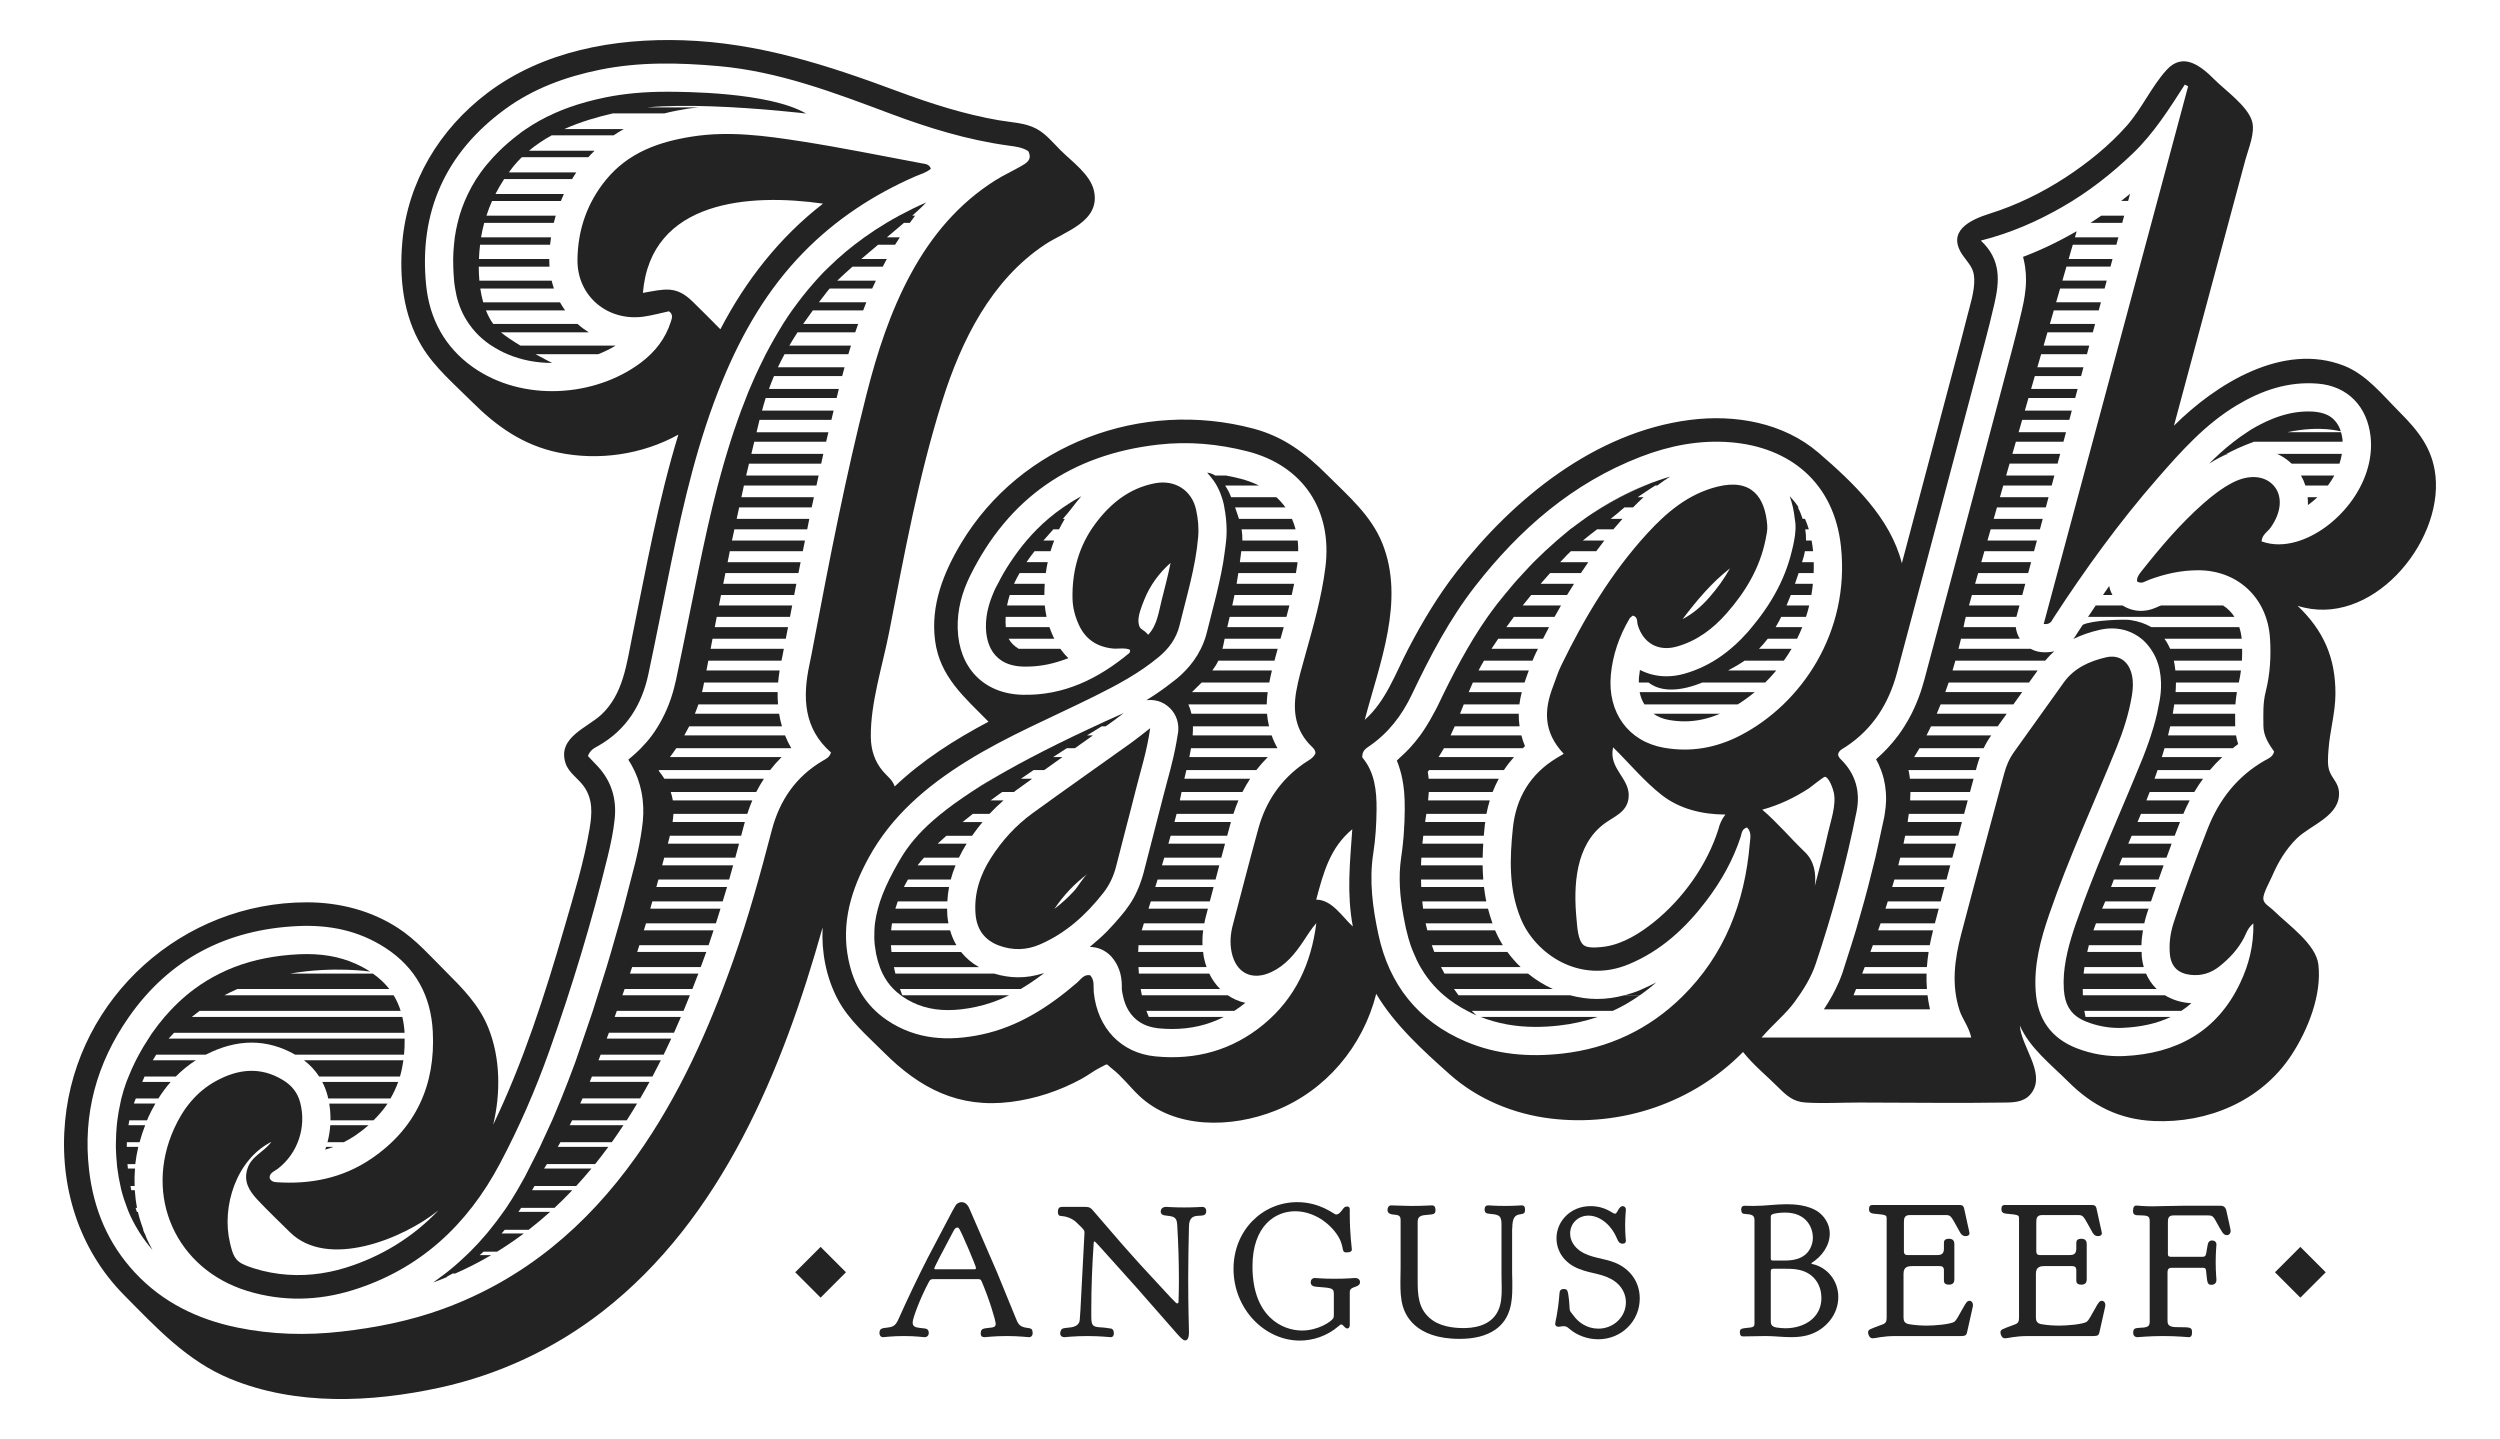 <?xml version="1.0" encoding="UTF-8"?>
<svg id="a" xmlns="http://www.w3.org/2000/svg" width="1000" height="575.64" viewBox="0 0 1000 575.64">
  <path d="M452.308,297.239c-13.095,9.36-26.277,18.6-39.3,28.058-6.652,4.831-12.149,10.878-16.588,17.806-4.39,6.85-6.873,14.294-6.204,22.553,.499,6.158,3.629,10.465,9.45,12.586,5.459,1.989,10.931,1.87,16.313-.468,10.314-4.481,18.35-11.726,25.23-20.467,2.586-3.285,4.262-6.859,5.268-10.892,2.544-10.199,5.32-20.34,7.854-30.541,1.901-7.651,4.404-15.171,5.749-24.603-3.411,2.626-5.539,4.37-7.772,5.967Zm-22.713,59.187c-2.411,2.588-5.006,5.007-7.838,7.132,3.629-5.384,8.115-10.23,13.377-14.051-1.781,1.291-3.864,5.12-5.539,6.919Z" fill="#232323"/>
  <path d="M959.792,164.793c-6.719-6.719-13.167-14.97-22.218-18.512-24.413-9.551-51.329,7.382-67.989,23.994,9.529-35.47,19.057-70.941,28.585-106.411,1.206-4.49,4.078-10.906,2.588-15.57-1.927-6.032-10.564-12.068-15.012-16.515-5.319-5.319-12.463-11.139-19.116-3.798-6.078,6.707-9.886,15.497-15.964,22.365-7.026,7.94-15.625,14.864-24.489,20.644-9.367,6.108-19.565,11.1-30.243,14.447-7.994,2.505-17.622,7.127-10.666,16.917,2.329,3.278,4.296,4.885,4.433,9.183,.162,5.055-1.668,10.4-2.875,15.26-1.515,6.103-3.162,12.174-4.774,18.252-7.096,26.752-14.193,53.505-21.31,80.252-4.596-18.19-19.533-32.322-33.341-44.203-14.062-12.1-33.481-15.434-51.469-13.123-37.878,4.866-70.576,31.452-93.275,60.719-7.496,9.664-13.79,20.17-19.433,31.005-5.086,9.764-8.866,20.774-17.326,28.244,5.874-22.467,16.265-47.715,7.02-70.645-4.507-11.18-13.619-18.903-21.947-27.232-8.789-8.789-17.434-15.383-29.656-18.63-44.582-11.843-92.991,6.108-116.837,45.816-7.11,11.84-12.289,24.94-10.443,38.996,1.898,14.456,11.707,22.61,21.371,32.441-13.445,7.111-26.456,15.384-37.517,25.898-.923-2.747-3.012-4.063-4.754-6.134-3.271-3.888-4.715-8.449-4.798-13.506-.224-13.655,4.742-28.798,7.338-42.143,6.016-30.929,11.767-62.417,21.259-92.506,7.571-23.997,19.509-48.189,41.084-62.49,7.963-5.279,22.318-9.213,19.564-21.512-1.465-6.542-8.803-11.639-13.374-16.21-3.005-3.005-5.91-6.609-9.693-8.611-4.511-2.388-10.027-2.508-14.965-3.361-13.86-2.393-27.276-6.689-40.433-11.584-28.135-10.466-55.551-19.411-85.825-20.412-27.43-.907-56.192,4.241-78.479,21.194-19.047,14.489-31.733,35.444-33.878,59.45-1.273,14.246,.289,29.28,7.777,41.73,5.126,8.522,13.082,15.236,20.07,22.224,9.901,9.9,20.503,17.364,34.467,20.298,16.15,3.393,33.661,.857,48.101-7.158-8.06,26.339-12.904,53.521-18.412,80.469-2.283,11.171-3.612,23.322-12.392,31.538-5.681,5.316-17.619,9.088-14.338,19.387,1.236,3.88,5.154,6.177,7.401,9.387,3.627,5.18,3.232,10.877,2.231,16.833-2.244,13.348-6.321,26.571-10.077,39.556-7.755,26.81-16.381,53.665-28.485,78.865,3.027-12.585,2.927-26.717-1.967-38.824-3.724-9.212-10.373-15.832-17.252-22.71-5.957-5.957-11.648-12.44-18.738-17.072-10.89-7.114-23.629-10.337-36.566-10.348-49.492-.041-92.041,37.79-96.72,87.543-2.419,25.724,5.34,51.122,23.629,69.593,12.863,12.991,25.091,26.295,42.374,33.429,26.314,10.862,56.482,9.517,83.799,3.568,23.719-5.166,45.983-15.564,65.148-30.471,47.864-37.23,72.151-96.917,88.061-153.612-.515,9.844,1.438,20.094,6.095,28.825,4.459,8.361,11.853,14.589,18.466,21.202,14.367,14.366,29.892,22.413,50.778,19.753,9.903-1.261,19.39-4.415,28.156-9.174,2.65-1.438,5.139-3.41,7.833-4.732,3.207-1.573,1.736-1.483,4.475,.632,3.914,3.022,7.117,7.296,10.705,10.708,14.32,13.616,37.119,13.015,54.565,6.081,20.281-8.06,35.05-25.736,40.374-46.755,7.138,12.179,18.966,22.949,29.465,32.273,11.138,9.891,25.447,15.782,40.161,17.596,28.334,3.493,57.112-6.239,77.106-26.611,3.997,5.118,9.464,9.539,14.058,14.132,3.421,3.421,6.038,5.791,10.983,6.101,7.114,.446,14.402,0,21.527,0,19.577,0,39.183,.318,58.758,0,4.129-.067,8.027-.507,10.492-4.471,4.844-7.794-4.574-18.066-5.1-26.32,3.921,8.98,12.523,15.618,19.333,22.428,9.603,9.603,20.427,15.137,34.258,15.756,21.611,.967,43.021-8.021,55.043-26.374,6.555-10.007,12.202-24.028,10.77-36.257-.951-8.122-12.108-15.874-17.744-21.42-1.962-1.931-4.139-2.793-4.28-4.845-.146-2.126,2.705-7.117,3.546-9.091,2.375-5.573,5.49-10.751,9.825-15.028,5.642-5.568,17.72-9.027,16.88-18.836-.299-3.492-2.797-5.208-3.854-8.318-.823-2.422-.497-5.726-.33-8.196,.512-7.605,2.768-14.821,2.788-22.55,.037-14.438-4.753-25.261-15.131-35.178,29.088,9.323,58.03-24.777,55.147-51.988-1.158-10.928-6.941-18.076-14.404-25.538ZM293.312,384.116c-9.79,27.676-21.664,54.339-38.758,78.41-19.797,27.877-44.867,49.156-77.268,61.003-13.153,4.809-26.801,7.528-40.775,9.112-14.059,1.594-27.92,1.199-41.684-1.646-15.72-3.248-29.703-9.987-40.825-21.925-10.793-11.586-16.547-25.334-18.369-41.027-2.605-22.444,3.085-42.772,15.766-61.019,16.306-23.462,39.295-35.288,67.757-36.597,12.543-.577,24.285,1.76,35.042,8.746,12.22,7.937,18.189,19.428,18.921,33.458,1.112,21.29-6.694,38.717-24.655,50.891-11.487,7.785-24.4,10.308-38.099,9.345-1.123-.079-2.073-.492-2.528-1.718-.01-2.118,1.913-2.597,3.223-3.596,8.079-6.165,11.562-16.698,9.045-26.438-1.049-4.058-3.378-6.903-6.782-9.005-9.026-5.572-18.061-4.572-26.944,.304-7.853,4.311-13.134,11.06-16.748,19.065-12.267,27.173,.845,56.236,29.397,64.931,13.948,4.248,28.136,3.954,41.968-.325,26.934-8.333,45.967-26.089,59.03-50.755,7.669-14.48,14.187-29.445,19.671-44.865,9.085-25.543,16.936-51.464,23.367-77.803,1.221-5.002,2.299-10.088,2.822-15.199,.798-7.809-1.26-14.923-6.702-20.83-1.297-1.408-2.633-2.779-4.016-4.235,.973-2.55,2.673-3.221,4.119-4.042,11.25-6.394,17.434-16.357,20.063-28.692,3.135-14.711,5.995-29.48,9.034-44.212,5.131-24.87,10.869-49.582,20.585-73.154,7.848-19.038,18.019-36.648,32.554-51.474,12.818-13.075,27.831-22.92,44.554-30.252,2.126-.932,4.45-1.498,6.274-3.075-.626-1.896-2.296-1.918-3.671-2.174-16.054-2.999-32.065-6.285-48.197-8.793-14.421-2.242-28.917-4.219-43.626-1.91-13.345,2.094-25.467,6.391-34.356,17.174-7.681,9.317-11.416,20.266-11.516,32.177-.123,14.581,12.21,24.782,26.689,22.646,3.366-.497,6.672-1.407,9.896-2.103,1.801,1.23,1.214,2.763,.776,4.151-2.149,6.813-6.395,12.186-12.012,16.401-18.451,13.845-47.348,15.822-67.206,1.768-11.292-7.991-17.291-19.391-18.655-32.607-3.03-29.358,7.767-53.191,31.595-70.592,11.215-8.19,24.107-12.934,37.827-15.73,15.815-3.222,31.621-2.871,47.501-1.471,24.08,2.123,46.422,10.653,68.77,19.034,15.347,5.755,30.917,10.523,47.207,12.758,2.716,.373,5.558,.657,7.957,2.253,1.697,3.416-.752,4.748-2.998,6.039-3.354,1.927-6.902,3.536-10.169,5.594-14.746,9.286-25.546,22.165-33.798,37.366-8.277,15.249-13.536,31.641-17.775,48.32-8.314,32.719-14.755,65.855-21.04,99.016-.56,2.955-1.1,5.916-1.734,8.856-2.856,13.251-2.388,25.703,8.575,35.309-.6,2.053-2.088,2.604-3.351,3.354-10.753,6.389-17.19,15.771-20.345,27.848-4.564,17.471-9.355,34.895-15.383,51.935Zm-190.241,95.871c4.147,4.407,8.564,8.607,12.864,12.864,15.113,14.963,45.314,2.699,59.416-8.692-10.177,10.77-22.994,18.566-37.134,22.941-8.544,2.644-17.604,3.6-26.491,2.458-4.641-.596-9.269-1.7-13.61-3.457-4.377-1.771-5.039-4.437-6.119-8.938-3.497-14.587,2.608-33.414,16.549-40.417-2.896,4.099-7.935,5.587-9.57,10.71-1.642,5.145,.688,8.913,4.093,12.531ZM277.167,120.752c-6.74-6.697-11.292-5.096-20.01-3.597,3.105-37.32,43.037-39.857,72.045-35.698-17.377,13.445-30.963,30.814-41.052,50.258-3.591-3.715-7.317-7.319-10.983-10.962Zm228.27,289.011c-12.548,10.347-27.157,14.387-43.331,12.787-13.645-1.35-23.099-11.225-24.595-25.611-.236-2.275,.443-4.77-1.442-6.842-2.553-.463-3.732,1.677-5.267,2.994-11.235,9.647-23.475,17.603-38.143,20.712-13.174,2.792-26.059,2.2-37.796-5.701-8.75-5.891-13.438-14.266-15.492-24.324-3.007-14.724,1.212-28.143,8.161-40.801,9.145-16.658,23.155-28.526,39.077-38.44,16.303-10.15,34.01-17.492,51.131-26.007,9.061-4.507,17.965-9.235,25.798-15.772,4.097-3.419,7.026-7.42,8.3-12.683,2.827-11.682,6.404-23.187,7.426-35.27,.316-3.73-.046-7.337-.816-10.869-1.72-7.891-8.503-12.165-16.514-10.626-10.321,1.982-17.92,8.213-23.929,16.352-6.457,8.746-9.21,18.832-9.002,29.703,.071,3.711,1.021,7.232,2.552,10.588,2.652,5.814,7.287,8.801,13.571,9.457,2.302,.24,4.691-.491,6.931,.541-.104,.475-.051,1.035-.296,1.239-12.419,10.332-26.315,17.162-42.839,16.721-15.553-.415-25.408-10.949-25.844-26.473-.212-7.56,1.73-14.559,4.979-21.127,15.433-31.201,40.562-48.515,75.19-52.454,12.176-1.385,24.015-.308,35.732,2.691,22.369,5.725,34.073,23.626,31.173,46.449-1.527,12.016-4.82,23.544-8.072,35.124-1.336,4.755-2.723,9.526-3.578,14.379-1.448,8.216-.245,15.872,6.081,22.031,.758,.738,1.59,1.464,1.591,2.814-.868,2.02-2.951,2.876-4.673,4.081-9.194,6.432-15.158,15.169-18.124,25.884-3.554,12.839-6.828,25.755-10.24,38.634-.951,3.591-1.244,7.226-.509,10.861,1.706,8.438,8.164,11.667,15.949,8.007,5.667-2.664,9.458-7.323,12.821-12.386,1.618-2.437,3.132-4.942,5.127-7.156-2.018,16.136-8.424,30.051-21.09,40.494Zm-50.042-160.837c-.3-2.645,1.382-6.687,2.317-9.042,2.227-5.61,5.961-10.752,10.513-14.712-.993,4.903-2.238,9.751-3.485,14.594-1.262,4.901-1.818,10.348-5.471,14.147-2.304-2.751-3.494-1.632-3.874-4.987Zm85.733,121.673c-4.181-3.781-8.321-10.77-14.648-10.732,2.876-10.757,5.498-20.765,14.433-28.168-.925,13.369-2.278,25.542,.215,38.9Zm83.641,50.848c-13.269,1.472-26.224,.39-38.543-4.871-18.997-8.113-30.539-22.695-34.847-42.709-2.302-10.693-3.788-21.569-2.054-32.649,.895-5.715,1.24-11.559,1.3-17.351,.078-7.587-.759-15.075-5.709-20.898-.155-2.548,1.367-3.533,2.765-4.489,7.672-5.246,13.077-12.318,17.044-20.638,7.23-15.163,14.957-30.039,25.347-43.366,17.769-22.79,38.919-41.249,66.245-51.784,11.583-4.466,23.622-6.794,36.022-5.775,23.226,1.91,41.26,15.793,44.041,41.65,3.689,34.296-15.78,62.944-40.22,75.597-9.535,4.937-19.703,6.851-30.611,4.926-14.142-2.496-22.605-14.031-21.209-29.153,.733-7.944,3.369-15.536,7.471-22.496,.299-.508,.912-.832,1.341-1.209,2.122,.6,1.556,2.432,1.95,3.748,2.178,7.273,8.171,10.698,15.499,8.676,8.163-2.252,14.643-7.165,20.122-13.411,7.476-8.522,13.202-18.035,15.487-29.318,.382-1.888,.842-3.854,.699-5.741-.86-11.339-6.256-18.966-20.054-15.496-11.57,2.91-20.239,10.266-27.998,18.741-14.359,15.683-25.141,33.766-34.391,52.804-1.31,2.696-2.185,5.602-3.263,8.41-3.541,9.219-3.993,18.077,4.291,26.876-1.422,.849-2.166,1.288-2.904,1.736-10.52,6.379-16.176,15.925-17.431,27.952-1.276,12.225-1.686,24.434,3.146,36.218,5.757,14.039,23.519,26.48,43.284,18.24,12.902-5.379,22.753-14.521,31.048-25.481,5.874-7.76,10.615-16.168,13.646-25.483,.433-1.331,.382-3.101,2.53-3.724,1.93,1.855,1.282,4.347,1.099,6.513-1.984,23.499-10.081,44.497-27.059,61.209-13.249,13.04-29.416,20.675-48.084,22.746Zm108.757-104.426c1.055,5.071-1.229,11.262-2.337,16.198-1.587,7.074-3.343,14.109-5.247,21.104,.549-4.986-.223-9.882-4.012-13.524-5.737-5.507-10.981-11.76-17.019-16.931,6.67-1.807,12.941-4.804,18.72-8.572,.596-.389,5.84-4.668,6.372-4.588,1.663,.251,3.245,4.98,3.522,6.313Zm-68.847,.976c7.274,5.691,16.386,7.784,25.489,7.829-1.377,1.668-2.311,3.784-2.813,5.874-4.495,14.293-14.27,27.95-25.951,37.278-5.452,4.354-12.16,8.533-19.156,9.622-2.11,.328-6.658,.849-8.536-.37-2.554-1.658-2.803-7.454-3.104-10.617-1.267-13.268-.49-29.508,11.099-38.122,3.915-2.91,8.932-4.519,9.702-10.074,1.105-7.973-8.153-11.653-6.167-20.49,6.404,6.273,12.374,13.541,19.437,19.068Zm27.317-90.65c-2.321,4.198-5.182,8.094-8.341,11.697-3.01,3.431-6.53,6.509-10.614,8.595,5.561-7.322,11.643-14.645,18.955-20.292Zm226.402-10.614c-4.471,1.256-9.201,1.484-13.788-.182,.272-2.793,2.447-3.827,3.646-5.518,4.312-6.079,4.882-12.525,1.324-16.671-3.583-4.174-10-4.743-16.666-1.247-4.204,2.205-7.97,5.118-11.524,8.247-9.239,8.134-17.166,17.485-24.778,27.113-.921,1.164-1.911,2.364-1.801,4.061,1.767,1.248,3.282-.038,4.792-.607,6.295-2.373,12.742-3.79,19.507-3.826,15.872-.085,27.753,10.962,28.872,26.94,.514,7.349,.075,14.629-1.731,21.776-1.128,4.46-.906,8.963-.889,13.475,.015,4.087,2.165,7.33,4.291,10.347-.575,2.221-2.36,2.776-3.791,3.595-10.934,6.258-18.22,15.614-22.756,27.152-4.877,12.406-9.494,24.914-13.614,37.599-1.352,4.163-1.941,8.388-1.532,12.718,.471,4.975,3.315,7.685,8.318,8.238,4.294,.474,8.118-.705,11.455-3.362,4.071-3.242,7.593-6.976,9.975-11.688,.824-1.63,1.299-3.525,3.64-5.545,.159,9.07-1.874,16.641-5.254,23.793-9.24,19.554-25.555,28.314-46.467,29.281-6.425,.297-12.942-.786-18.985-3.145-10.198-3.98-15.588-11.636-16.363-22.634-.759-10.775,1.954-20.883,5.404-30.901,7.852-22.8,18.019-44.662,27.048-66.985,2.666-6.593,4.815-13.342,6.001-20.378,.469-2.786,.64-5.571,.035-8.335-1.186-5.419-5.036-8.354-10.387-7.108-6.554,1.527-12.683,4.249-16.821,9.978-6.674,9.241-13.212,18.579-19.893,27.814-1.933,2.672-3.164,5.574-4.006,8.726-5.715,21.391-11.564,42.748-17.169,64.168-2.634,10.065-4.019,20.206-.673,30.522,1.123,3.463,3.613,6.292,4.693,10.872-27.894,.007-55.209,.006-83.884,0,4.965-5.694,9.691-9.413,13.234-14.266,3.461-4.742,6.572-9.696,8.414-15.176,6.715-19.977,12.235-40.302,16.355-60.98,1.573-7.892-.342-14.933-6.151-20.725-.609-.607-1.21-1.215-1.242-2.213,.405-1.608,1.925-2.19,3.132-2.984,10.807-7.109,17.16-17.328,20.431-29.573,11.707-43.82,23.331-87.663,34.96-131.505,1.432-5.4,2.8-10.819,4.04-16.266,2.011-8.837,2.713-17.493-5.464-25.092,12.142-3.084,22.678-7.755,32.71-13.522,10.297-5.92,19.567-13.159,28.161-21.414,8.387-8.055,14.489-17.783,20.725-27.468,.442,.226,.884,.451,1.327,.677-19.241,71.627-38.482,143.255-57.777,215.083,2.778,.353,3.212-1.339,3.946-2.466,12.695-19.487,26.309-38.307,41.611-55.827,9.471-10.844,19.093-21.651,31.655-29.178,9.98-5.98,20.592-9.642,32.468-8.67,12.032,.985,19.81,9.273,21.082,21.275,2.03,19.164-14.131,37.594-29.847,42.01Z" fill="#232323"/>
  <path d="M852.016,77.53c-.03,.025-.062,.048-.092,.073h.072l.02-.073Z" fill="#232323"/>
  <path d="M829.399,255.502c-.015,.019-.028,.045-.043,.064,.011-.014,.034-.048,.047-.064h-.005Z" fill="#232323"/>
  <path d="M417.752,389.178c-.309,.105-.622,.18-.932,.275h.558c.126-.096,.248-.178,.374-.275Z" fill="#232323"/>
  <path d="M402.587,308.342c-1.864,1.014-3.702,2.081-5.532,3.148h.079c1.734-1.026,3.546-2.074,5.452-3.148Z" fill="#232323"/>
  <path d="M388.477,316.794c-1.166,.775-2.312,1.554-3.419,2.335,1.116-.764,2.278-1.541,3.496-2.335h-.077Z" fill="#232323"/>
  <path d="M449.115,285.504c.139-.108,.254-.196,.399-.309,0,0-.199,.117-.525,.309h.126Z" fill="#232323"/>
  <path d="M615.785,222.6c-.784,.765-1.582,1.476-2.36,2.266h.051c.76-.768,1.536-1.514,2.309-2.266Z" fill="#232323"/>
  <path d="M606.828,231.984c-.455,.516-.913,1.021-1.366,1.546h.009c.449-.519,.902-1.033,1.357-1.546Z" fill="#232323"/>
  <path d="M659.319,395.597h-2.364c-.346,.15-.675,.341-1.024,.487-2.033,.848-4.094,1.489-6.164,2.031h6.176c1.143-.805,2.273-1.636,3.375-2.518Z" fill="#232323"/>
  <path d="M634.99,206.67c.586-.406,1.184-.789,1.776-1.185-.593,.392-1.187,.781-1.776,1.185Z" fill="#232323"/>
  <path d="M716.231,198.879h.026c-.127-.134-.246-.284-.375-.415,.12,.122,.231,.286,.35,.415Z" fill="#232323"/>
  <path d="M130.089,459.856c1.114-.325,2.205-.696,3.278-1.105h-2.929c-.118,.368-.219,.741-.349,1.105Z" fill="#232323"/>
  <path d="M130.995,456.89h6.497c1.588-.81,3.143-1.694,4.642-2.71,1.904-1.291,3.645-2.662,5.272-4.09h-15.299c-.16,2.308-.528,4.584-1.113,6.8Z" fill="#232323"/>
  <path d="M132.187,448.133h17.219c2.126-2.105,4.046-4.315,5.623-6.705h-23.339c.377,2.24,.532,4.481,.497,6.705Z" fill="#232323"/>
  <path d="M131.034,438.291c.093,.361,.155,.725,.238,1.087h24.931c1.213-2.101,2.254-4.296,3.075-6.613h-30.366c.889,1.724,1.613,3.557,2.122,5.526Z" fill="#232323"/>
  <path d="M127.667,430.62h32.323c.613-2.083,1.052-4.265,1.369-6.518h-39.786c2.467,1.866,4.49,4.05,6.094,6.518Z" fill="#232323"/>
  <path d="M397.134,311.49h-.079c-1.495,.872-3.008,1.711-4.48,2.628-1.426,.888-2.753,1.783-4.098,2.677h.077c2.6-1.694,5.47-3.465,8.579-5.304Z" fill="#232323"/>
  <path d="M667.511,287.977c2.127,.376,4.257,.566,6.329,.566,4.789,0,9.44-1.037,14.128-3.039h-26.601c1.72,1.182,3.751,2.05,6.144,2.473Z" fill="#232323"/>
  <path d="M657.775,281.771h37.31c2.322-1.454,4.602-3.097,6.807-4.93h-46.039c.363,1.843,1.017,3.487,1.921,4.93Z" fill="#232323"/>
  <path d="M605.462,233.53c-.088,.102-.173,.215-.261,.317,.091-.105,.179-.213,.27-.317h-.009Z" fill="#232323"/>
  <path d="M613.426,224.866c-.704,.715-1.392,1.492-2.091,2.228,.712-.746,1.419-1.496,2.142-2.228h-.051Z" fill="#232323"/>
  <path d="M926.965,198.879h-3.92c.093,1.04,.178,2.083,.127,3.15,1.32-.925,2.577-2.006,3.793-3.15Z" fill="#232323"/>
  <polygon points="428.922 202.966 428.927 202.959 428.921 202.966 428.922 202.966" fill="#232323"/>
  <path d="M933.734,190.216h-13.341c.733,1.274,1.32,2.609,1.764,3.996h9.004c.952-1.275,1.814-2.609,2.573-3.996Z" fill="#232323"/>
  <path d="M887.671,183.12c1.135-.595,2.287-1.116,3.448-1.567h-.51c-1.059,.562-2.04,1.096-2.938,1.567Z" fill="#232323"/>
  <path d="M936.757,181.554h-25.877c2.125,.97,4.066,2.278,5.77,3.9h19.135c.433-1.286,.754-2.585,.972-3.9Z" fill="#232323"/>
  <path d="M849.669,86.267h-9.162c-1.425,.981-2.852,1.952-4.299,2.874h12.689l.772-2.874Z" fill="#232323"/>
  <path d="M851.996,77.603h-.072c-1.149,.96-2.309,1.867-3.467,2.782h2.792l.748-2.782Z" fill="#232323"/>
  <path d="M322.111,45.362c.036,.006,.071,.01,.107,.016,.074,.012,.147,.024,.221,.035-.057-.018-.114-.033-.171-.051h-.157Z" fill="#232323"/>
  <path d="M829.357,255.566c.049-.024,.106-.04,.155-.064h-.108c-.013,.016-.036,.05-.047,.064Z" fill="#232323"/>
  <polygon points="739.048 403.735 739.048 403.734 729.553 403.732 739.048 403.735" fill="#232323"/>
  <polygon points="936.322 172.491 936.312 172.485 936.313 172.488 936.322 172.491" fill="#232323"/>
  <path d="M431.854,198.879h.356c.108-.124,.207-.268,.315-.391-.23,.122-.442,.268-.671,.391Z" fill="#232323"/>
  <path d="M463.218,411.32c-.153-.015-.287-.06-.438-.079,.278,.105,.438,.079,.438,.079Z" fill="#232323"/>
  <path d="M648.062,198.879c3.281-1.708,6.615-3.275,10.017-4.668,.725-.297,1.428-.646,2.158-.928-8.208,3.102-16.045,7.238-23.471,12.202,1.332-.882,2.688-1.695,4.04-2.519,2.385-1.453,4.806-2.812,7.255-4.087Z" fill="#232323"/>
  <path d="M634.99,206.67c-1.812,1.254-3.597,2.56-5.358,3.908,1.377-1.048,2.766-2.056,4.164-3.037,.401-.281,.791-.595,1.194-.871Z" fill="#232323"/>
  <path d="M611.335,227.094c-1.528,1.601-3.034,3.228-4.507,4.89,.836-.948,1.69-1.83,2.533-2.748,.658-.715,1.312-1.445,1.974-2.142Z" fill="#232323"/>
  <path d="M618.244,220.239c-.829,.774-1.643,1.568-2.458,2.361,.734-.717,1.469-1.426,2.209-2.121,.084-.079,.166-.161,.25-.24Z" fill="#232323"/>
  <path d="M715.881,198.464c.049,.13,.072,.284,.12,.415h.23c-.119-.129-.229-.293-.35-.415Z" fill="#232323"/>
  <path d="M605.201,233.847c-2.132,2.47-4.216,4.988-6.227,7.569,.928-1.191,1.881-2.274,2.818-3.425,1.134-1.393,2.262-2.809,3.41-4.144Z" fill="#232323"/>
  <path d="M67.443,415.439c.688-.769,1.423-1.546,2.199-2.331h92.197c-.123-2.238-.449-4.331-.909-6.331H76.709c.987-.794,2.031-1.602,3.126-2.423h80.434c-.705-2.234-1.641-4.314-2.819-6.239H89.73c1.738-.913,3.488-1.754,5.248-2.518h60.75c-1.783-2.29-3.978-4.327-6.555-6.144h-33.239c17.767-3.065,32.119-.815,32.119-.815-.997-.648-2.018-1.24-3.055-1.797-6.513-3.497-13.822-5.213-22.241-5.213-1.02,0-2.047,.025-3.08,.072-9.51,.438-18.141,2.146-25.959,5.141-2.027,.776-3.986,1.66-5.904,2.611-3.532,1.752-6.885,3.796-10.057,6.144-1.086,.805-2.153,1.643-3.199,2.518-2.281,1.909-4.461,3.992-6.549,6.239-.735,.791-1.467,1.589-2.178,2.423-1.7,1.991-3.334,4.099-4.901,6.331-.085,.122-.177,.234-.262,.357-.454,.654-.827,1.318-1.26,1.974-1.402,2.127-2.687,4.269-3.861,6.426-.405,.744-.799,1.489-1.177,2.237-1.089,2.155-2.068,4.328-2.934,6.518-.283,.716-.611,1.424-.87,2.144-.786,2.185-1.461,4.389-2.03,6.613-.173,.677-.275,1.369-.428,2.05-.496,2.213-.887,4.448-1.171,6.705-.082,.65-.152,1.303-.216,1.957-.22,2.243-.337,4.51-.351,6.8-.004,.622-.042,1.236-.031,1.862,.04,2.271,.187,4.57,.426,6.892,.038,.369,.037,.728,.08,1.098,.027,.229,.071,.444,.1,.672,.301,2.41,.725,4.73,1.236,6.987,.126,.556,.228,1.129,.367,1.676,.623,2.455,1.409,4.799,2.294,7.079,.204,.525,.384,1.066,.602,1.583,1.055,2.498,2.296,4.879,3.684,7.174,.302,.5,.607,.999,.925,1.489,1.479,2.282,3.11,4.477,4.938,6.566-.802-1.426-1.545-2.892-2.228-4.399-.322-.711-.551-1.447-.842-2.167h-.088c-.206-.491-.408-.985-.608-1.489h.117c-.878-2.358-1.626-4.745-2.178-7.174h-.438c-.161-.527-.326-1.048-.479-1.583h.568c-.46-2.337-.737-4.701-.898-7.079h-1.412c-.115-.555-.211-1.117-.316-1.676h1.657c-.088-2.321-.044-4.65,.151-6.987h-2.838c-.063-.59-.126-1.18-.176-1.77h3.13c.262-2.299,.663-4.598,1.198-6.892h-4.595c.005-.623,.018-1.243,.04-1.862h5.079c.607-2.281,1.356-4.547,2.234-6.8h-6.69c.101-.658,.219-1.309,.344-1.957h7.116c.184-.431,.317-.869,.511-1.298,.856-1.897,1.807-3.679,2.8-5.407h-8.59c.076-.207,.133-.424,.212-.629,.186-.482,.364-.949,.544-1.421h9.036c1.502-2.382,3.143-4.586,4.919-6.613h-11.365c.297-.721,.601-1.436,.911-2.144h12.483c2.455-2.482,5.135-4.662,8.045-6.518h-17.239c.436-.746,.899-1.492,1.386-2.237h19.823c6.166-3.156,12.324-4.822,18.322-4.822,6.045,0,11.887,1.665,17.413,4.822h43.566c.197-2.071,.278-4.213,.239-6.426H67.443Z" fill="#232323"/>
  <path d="M449.514,285.195c-19.844,8.846-35.08,16.47-46.927,23.146-1.907,1.074-3.718,2.122-5.452,3.148-3.109,1.839-5.98,3.611-8.579,5.304-1.218,.794-2.381,1.571-3.496,2.335-18.919,12.951-23.458,21.675-27.632,29.279-.639,1.163-1.194,2.285-1.752,3.41-.501,1.01-.961,2.003-1.398,2.985-.878,1.972-1.637,3.896-2.258,5.77-.324,.975-.603,1.938-.858,2.892-.532,1.991-.944,3.948-1.182,5.865-.117,.94-.172,1.87-.219,2.798-.101,2.003-.072,3.988,.147,5.957,.1,.903,.245,1.804,.411,2.705,.045,.243,.061,.487,.111,.73,.391,1.915,.893,3.682,1.502,5.323,.337,.908,.705,1.781,1.112,2.611,1.148,2.338,2.583,4.371,4.326,6.144,.896,.912,1.896,1.738,2.96,2.518,.282,.206,.543,.427,.837,.625,5.295,3.565,11.195,5.298,18.036,5.298,3.432,0,7.068-.417,11.117-1.276,4.503-.954,8.886-2.479,13.316-4.648h-42.725c-.211-.529-.541-1.402-.928-2.518h48.296c2.971-1.744,5.987-3.774,9.099-6.144h-.558c-3.126,.961-6.314,1.471-9.524,1.471h0c-3.199,0-6.413-.513-9.584-1.471h-39.556c-.208-.831-.406-1.709-.596-2.611h34c-2.812-1.601-5.212-3.635-7.139-6.052h-27.832c-.096-.891-.173-1.792-.223-2.705h26.203c-1.087-1.829-1.928-3.825-2.539-5.957h-23.572c.055-.633,.109-1.266,.199-1.894,.043-.302,.117-.602,.166-.904h22.55c-.161-.908-.329-1.812-.406-2.761-.084-1.037-.107-2.071-.118-3.104h-20.703c.283-.97,.61-1.932,.954-2.892h19.831c.109-1.932,.326-3.856,.693-5.77h-18.059c.506-1.004,1.03-2.003,1.606-2.985h17.123c.501-1.905,1.161-3.797,1.919-5.678h-15.176c.808-1.048,1.662-2.072,2.559-3.077h13.971c.902-1.875,1.916-3.738,3.075-5.583h-11.59c1.108-1.044,2.283-2.105,3.489-3.172h10.285c1.332-1.907,2.727-3.738,4.189-5.491h-7.984c1.337-1.086,2.698-2.175,4.094-3.266h6.665c1.786-1.915,3.672-3.7,5.622-5.396h-5.174c1.523-1.127,3.06-2.247,4.608-3.359h4.747c.267-.2,.512-.432,.782-.628,2.154-1.564,4.331-3.117,6.501-4.676h-4.507c1.696-1.173,3.382-2.32,5.057-3.453h4.25c2.453-1.753,4.87-3.476,7.308-5.209h-3.734c1.874-1.228,3.696-2.408,5.467-3.546h3.253c.609-.433,1.236-.88,1.842-1.31,1.785-1.267,3.566-2.539,5.351-3.807h-2.375c2.142-1.34,4.115-2.56,5.874-3.638h1.614c1.156-.823,2.314-1.643,3.469-2.468,1.026-.734,2.114-1.574,3.37-2.554h-.126c.326-.192,.525-.309,.525-.309Z" fill="#232323"/>
  <path d="M431.854,198.879c-2.291,1.242-4.481,2.623-6.61,4.087-2.064,1.42-4.051,2.945-5.965,4.575-1.554,1.324-3.06,2.719-4.516,4.182-1.419,1.427-2.792,2.921-4.12,4.481-1.168,1.373-2.302,2.798-3.4,4.274-1.055,1.419-2.087,2.872-3.077,4.388-.932,1.426-1.861,2.857-2.736,4.369-.799,1.381-1.547,2.842-2.299,4.294-.313,.604-.652,1.169-.956,1.786-.447,.904-.793,1.787-1.16,2.675-.586,1.414-1.077,2.815-1.464,4.199-.427,1.53-.76,3.05-.948,4.556-.171,1.373-.256,2.742-.231,4.107,.002,.089-.013,.179-.011,.269,.037,1.306,.189,2.821,.542,4.38,.303,1.34,.759,2.709,1.439,4.014,.942,1.807,2.322,3.472,4.291,4.743,2.108,1.361,4.888,2.272,8.592,2.37,.403,.01,.803,.016,1.203,.016h.005c4.819,0,9.492-.812,14.136-2.386,.928-.315,1.857-.613,2.783-.993-1.184-1.131-2.261-2.388-3.238-3.751h-16.648c-1.715-1.03-3.109-2.353-4.014-4.014h18.279c-.144-.291-.306-.565-.442-.863-.573-1.257-1.077-2.519-1.513-3.785h-17.46c-.107-1.391-.126-2.76-.054-4.107h16.359c-.344-1.519-.562-3.038-.707-4.556h-15.092c.278-1.427,.633-2.827,1.076-4.199h13.85c.005-1.505,.047-2.995,.148-4.461h-12.293c.667-1.468,1.413-2.897,2.216-4.294h10.498c.203-1.478,.457-2.934,.763-4.369h-8.485c1.037-1.505,2.11-2.976,3.223-4.388h6.387c.43-1.45,.922-2.873,1.462-4.274h-4.302c1.347-1.558,2.686-3.059,3.976-4.481h2.279c.697-1.422,1.456-2.816,2.276-4.182h-.776c1.453-1.636,2.76-3.167,3.799-4.575,.002-.002,.004-.005,.006-.007,1.061-1.438,2.161-2.784,3.283-4.08h-.356Z" fill="#232323"/>
  <path d="M725.459,229.236c.051-1.442,.081-2.891,.034-4.369h-4.687c.229-.746,.453-1.431,.684-2.206,.215-.724,.323-1.453,.464-2.181h3.251c-.023-.237-.021-.465-.046-.703-.133-1.238-.308-2.427-.519-3.571h-2.225c.018-1.523-.084-3.022-.319-4.481h1.433c-.448-1.477-.951-2.882-1.529-4.182h-.94c-.533-1.634-1.162-3.192-1.918-4.575h.353c-.994-1.506-2.079-2.865-3.239-4.087h-.256c.465,1.291,.851,2.661,1.177,4.087,.331,1.448,.551,2.994,.733,4.575,.071,.61,.204,1.166,.252,1.795,.062,.821,.071,1.619,.043,2.387-.061,1.66-.295,3.163-.544,4.481-.096,.51-.195,1.007-.286,1.452l-.105,.511c-.157,.777-.369,1.541-.555,2.311-.355,1.474-.762,2.937-1.221,4.388-.465,1.467-.983,2.924-1.555,4.369-.571,1.441-1.195,2.873-1.874,4.294-.715,1.497-1.491,2.984-2.327,4.461-.797,1.407-1.649,2.807-2.557,4.199-.996,1.526-2.058,3.045-3.19,4.556-1.028,1.374-2.114,2.743-3.256,4.107-.512,.612-.992,1.226-1.527,1.836-.862,.982-1.736,1.911-2.618,2.812-1.416,1.448-2.865,2.771-4.337,4.014-2.122,1.791-4.308,3.369-6.562,4.743-2.567,1.565-5.22,2.88-7.981,3.92-1.346,.507-2.71,.972-4.107,1.357-2.357,.651-4.725,.98-7.036,.98-3.684,0-7.111-.83-10.163-2.337-.141-.07-.292-.12-.432-.192-.011,.064-.015,.128-.025,.192-.154,.931-.282,1.863-.368,2.797-.065,.708-.041,1.365-.044,2.039h3.903c3.47,2.741,10.02,4.649,21.488,0h25.149c1.539-1.521,3.026-3.129,4.442-4.835h-19.267c2.374-1.244,4.558-2.527,6.58-3.92h15.709c1.087-1.527,2.13-3.1,3.1-4.743h-13.033c1.212-1.209,2.358-2.562,3.474-4.014h11.742c.753-1.509,1.455-3.058,2.097-4.648h-10.671c.76-1.268,1.504-2.65,2.239-4.107h9.911c.485-1.487,.91-3.01,1.289-4.556h-9.08c.575-1.327,1.15-2.723,1.722-4.199h8.22c.256-1.464,.455-2.952,.609-4.461h-7.177c.484-1.378,.97-2.794,1.459-4.294h6.019Z" fill="#232323"/>
  <path d="M496.528,220.479h22.752c.01-1.464-.039-2.897-.193-4.274h-22.138c.023-1.385-.05-2.884-.276-4.245-.011-.067-.033-.166-.045-.236h21.61c-.383-1.457-.867-2.853-1.455-4.182h-21.202c-.467-1.262-.838-2.769-1.542-4.575h20.14c-1.055-1.477-2.271-2.84-3.639-4.087h-18.094c-.054-.139-.097-.249-.152-.391-.565-1.458-1.332-2.929-2.245-4.277h13.556c-2.256-1.108-4.717-2.037-7.424-2.73-1.94-.497-3.845-.896-5.743-1.266h-4.336c-1.006-.626-2.089-1.056-3.247-1.181,.359,.367,.663,.79,.999,1.181,1.056,1.229,2.016,2.549,2.828,3.996,.817,1.455,1.485,3.019,2.024,4.668,.284,.868,.569,1.736,.769,2.652,.106,.486,.171,.955,.263,1.435,.296,1.55,.521,3.075,.669,4.575,.14,1.409,.228,2.804,.238,4.182,.01,1.352-.023,2.697-.136,4.034-.013,.152-.041,.296-.055,.447-.129,1.445-.335,2.855-.522,4.274-.194,1.472-.387,2.941-.633,4.388-.25,1.468-.52,2.925-.812,4.369-.292,1.444-.6,2.872-.924,4.294-.34,1.491-.668,2.991-1.03,4.461-.348,1.413-.708,2.802-1.064,4.199-.232,.91-.461,1.832-.693,2.736-.156,.606-.304,1.215-.459,1.821-.351,1.367-.695,2.736-1.036,4.107-.156,.627-.322,1.25-.474,1.877-.229,.944-.497,1.866-.799,2.771-.462,1.385-1.031,2.715-1.667,4.014-.806,1.646-1.754,3.226-2.847,4.743-.975,1.354-2.067,2.66-3.275,3.92-1.067,1.112-2.198,2.2-3.45,3.245-.677,.564-1.39,1.05-2.079,1.591-1.705,1.337-3.423,2.627-5.181,3.827-1.646,1.124-3.298,2.232-4.963,3.25,.509-.07,1.021-.104,1.534-.104,1.957,0,3.921,.509,5.686,1.538,.127,.074,.235,.169,.358,.247,1.514,.963,2.735,2.247,3.622,3.733,.905,1.517,1.446,3.231,1.565,5.022,.051,.772,.053,1.553-.06,2.34-.064,.449-.15,.857-.219,1.298-.274,1.763-.574,3.472-.907,5.117-.244,1.208-.496,2.397-.761,3.546-.415,1.799-.843,3.543-1.278,5.209-.311,1.19-.619,2.324-.924,3.453-.089,.33-.182,.683-.27,1.008-.392,1.445-.762,2.869-1.134,4.297-.156,.599-.327,1.203-.476,1.802-.129,.52-.27,1.037-.4,1.557-.452,1.801-.924,3.598-1.387,5.396-.28,1.088-.557,2.178-.839,3.266-.475,1.829-.933,3.663-1.411,5.491,0,.003-.001,.005-.002,.008-.275,1.054-.539,2.11-.814,3.164-.485,1.86-.958,3.722-1.437,5.583-.264,1.026-.531,2.051-.792,3.077-.255,1.004-.524,2.004-.774,3.008-.229,.92-.527,1.789-.808,2.67-.325,1.019-.686,2.014-1.081,2.985-.816,2.009-1.753,3.942-2.881,5.77-.611,.99-1.293,1.947-2,2.892-.203,.271-.371,.557-.582,.825-1.398,1.776-2.825,3.435-4.267,5.041-.856,.953-1.711,1.904-2.584,2.798-2.112,2.163-4.283,4.131-6.502,5.957-.265,.218-.521,.459-.787,.672,.713,.027,1.433,.105,2.145,.234,1.559,.283,3.011,.919,4.306,1.798,.732,.497,1.427,1.05,2.03,1.712,1.3,1.429,2.176,2.902,2.811,4.34,.395,.893,.707,1.771,.919,2.611,.586,2.321,.592,4.366,.589,5.678,0,.175-.001,.322,0,.466,0,.054-.002,.13,0,.174,.085,.82,.246,1.58,.401,2.344,.48,2.357,1.255,4.465,2.363,6.239,.554,.888,1.188,1.692,1.889,2.423,2.364,2.464,5.545,3.994,9.39,4.464,.151,.018,.285,.064,.438,.079,1.904,.188,3.795,.284,5.621,.284,7.559,0,14.39-1.616,20.69-4.826h-30.009c-.307-.696-.624-1.497-.952-2.423h35.148c1.505-.981,2.99-2.026,4.435-3.211-2.573-.538-4.92-1.601-7.038-3.028h-34.366c-.162-.723-.32-1.569-.469-2.518h31.77c-1.724-1.733-3.199-3.781-4.337-6.144h-28.146c-.07-.861-.133-1.733-.182-2.611h27.249c-.428-1.213-.797-2.472-1.066-3.801-.149-.74-.216-1.499-.312-2.252h-25.983c.022-.95,.067-1.857,.138-2.705h25.602c-.085-1.954-.003-3.941,.256-5.957h-24.579c.246-.795,.539-1.73,.874-2.798h24.187c.155-.759,.276-1.512,.479-2.277,.317-1.195,.627-2.392,.942-3.588h-23.759c.293-.929,.595-1.89,.91-2.892h23.607c.504-1.924,1.012-3.846,1.515-5.77h-23.319c.305-.981,.612-1.974,.924-2.985h23.179c.491-1.88,.991-3.779,1.49-5.678h-22.935c.31-1.023,.619-2.05,.925-3.077h22.817c.492-1.863,.995-3.715,1.495-5.583h-22.668c.31-1.068,.614-2.127,.91-3.172h22.615c.495-1.832,.98-3.667,1.484-5.491h-22.579c.301-1.12,.589-2.213,.859-3.266h22.725c.601-1.847,1.257-3.656,2.01-5.396h-23.434c.265-1.193,.493-2.302,.671-3.294,.004-.021,.009-.044,.013-.065h24.354c.938-1.834,1.966-3.604,3.086-5.304h-26.32c.264-1.139,.536-2.291,.811-3.453h27.976c1.415-1.825,2.948-3.561,4.594-5.209h-31.386c.25-1.183,.475-2.366,.677-3.546h34.552c.009-.007,.016-.015,.025-.022-.879-1.542-1.667-3.243-2.329-5.095h-31.601c.094-1.226,.147-2.443,.119-3.638h30.438c-.368-1.584-.664-3.239-.812-5.022h-30.22c-.287-1.283-.688-2.53-1.224-3.733h31.331c.021-1.567,.164-3.223,.381-4.93h-30.282c1.408-1.394,2.684-2.647,3.863-3.827h27.063c.321-1.636,.667-3.253,1.056-4.835h-23.827c.911-1.217,1.72-2.492,2.396-3.92h22.445c.372-1.367,.736-2.752,1.113-4.089l.184-.655h-22.111c.193-.772,.399-1.513,.552-2.381,.081-.458,.207-1.05,.33-1.633h22.347c.436-1.556,.871-3.111,1.292-4.648h-22.584c.302-1.278,.624-2.651,.965-4.107h22.701c.399-1.52,.808-3.045,1.178-4.556h-22.842c.305-1.378,.602-2.775,.891-4.199h22.89c.33-1.486,.685-2.974,.971-4.461h-23.014c.256-1.452,.482-2.883,.678-4.294h23.03c.194-1.221,.436-2.434,.592-3.661,.031-.24,.038-.47,.065-.708h-23.07c.203-1.357,.397-3.103,.575-4.388Z" fill="#232323"/>
  <g>
    <path d="M662.475,392.973c-1.8,.967-3.652,1.813-5.519,2.625h2.364c1.065-.851,2.129-1.703,3.156-2.625Z" fill="#232323"/>
    <g>
      <path d="M614.265,410.763c2.957,0,6.072-.179,9.259-.533,5.428-.602,10.602-1.767,15.523-3.453h-46.802c6.749,2.64,13.956,3.986,22.019,3.986Z" fill="#232323"/>
      <path d="M663.666,192.036c-.9,.309-1.807,.636-2.719,.981-.191,.072-.379,.132-.571,.206-.047,.018-.092,.042-.14,.06-.73,.283-1.434,.632-2.158,.928-3.402,1.393-6.736,2.96-10.017,4.668-2.449,1.275-4.87,2.634-7.255,4.087-1.352,.824-2.708,1.637-4.04,2.519-.592,.396-1.19,.779-1.776,1.185-.402,.276-.793,.589-1.194,.871-1.398,.981-2.787,1.99-4.164,3.037-.519,.395-1.054,.741-1.57,1.145-.631,.494-1.241,1.054-1.868,1.562-.756,.614-1.502,1.261-2.252,1.895-.405,.342-.813,.675-1.215,1.023-1.506,1.302-3.002,2.647-4.484,4.035-.084,.078-.166,.161-.25,.24-.74,.695-1.475,1.405-2.209,2.121-.772,.752-1.549,1.498-2.309,2.266-.723,.731-1.43,1.482-2.142,2.228-.662,.697-1.316,1.426-1.974,2.142-.844,.918-1.697,1.8-2.533,2.748-.455,.513-.907,1.027-1.357,1.546-.091,.105-.179,.212-.27,.317-1.147,1.335-2.276,2.751-3.41,4.144-.937,1.151-1.89,2.234-2.818,3.425-.198,.253-.38,.519-.576,.774-1.148,1.496-2.27,3.013-3.356,4.556-.952,1.354-1.883,2.723-2.791,4.107-1.006,1.533-1.98,3.085-2.936,4.648-.813,1.329-1.601,2.668-2.38,4.014-.912,1.574-1.803,3.154-2.673,4.743-.715,1.305-1.422,2.61-2.111,3.92-.848,1.611-1.681,3.223-2.495,4.835-.644,1.277-1.281,2.553-1.906,3.827-.81,1.651-1.605,3.294-2.389,4.93-.148,.308-.301,.62-.448,.928-.468,.983-1.003,1.865-1.5,2.805-.919,1.74-1.877,3.425-2.895,5.022-.791,1.242-1.586,2.479-2.44,3.638-1.328,1.803-2.734,3.508-4.22,5.117-1.155,1.251-2.393,2.408-3.647,3.546-.5,.454-.954,.957-1.47,1.394,.527,1.264,.946,2.54,1.317,3.816,.335,1.153,.625,2.305,.853,3.453,.356,1.792,.601,3.569,.753,5.304,.1,1.143,.158,2.26,.196,3.359,.045,1.315,.061,2.603,.049,3.831-.006,.538-.029,1.038-.039,1.565-.021,1.101-.041,2.205-.082,3.266-.074,1.89-.18,3.718-.319,5.491-.085,1.081-.19,2.129-.3,3.172-.196,1.877-.418,3.715-.695,5.484-.005,.033-.007,.066-.012,.099-.158,1.026-.268,2.052-.362,3.077-.173,1.901-.234,3.795-.218,5.678,.009,1,.03,1.996,.083,2.985,.104,1.951,.287,3.877,.527,5.77,.124,.976,.263,1.937,.413,2.892,.316,2.011,.674,3.969,1.06,5.865,.148,.726,.295,1.457,.447,2.163,.048,.221,.121,.417,.17,.636,.467,2.069,1.021,4.055,1.664,5.957,.316,.934,.693,1.81,1.052,2.705,.85,2.123,1.807,4.149,2.9,6.052,.515,.896,1.062,1.764,1.631,2.611,1.483,2.21,3.15,4.258,5.006,6.144,.862,.876,1.773,1.71,2.716,2.518,2.765,2.367,5.876,4.448,9.35,6.239,1.228,.633,2.439,1.28,3.757,1.843,0,0-.737-.631-1.926-1.843h56.394c3.787-1.724,7.386-3.822,10.819-6.239h-6.176c-3.615,.946-7.269,1.477-10.933,1.477h-.002c-3.643,0-7.256-.531-10.763-1.477h-44.655c-.592-.784-1.193-1.623-1.81-2.518h39.513c-3.531-1.619-6.867-3.684-9.902-6.144h-33.404c-.468-.846-.931-1.704-1.387-2.611h31.847c-1.936-1.859-3.719-3.878-5.304-6.052h-29.24c-.348-.88-.678-1.782-1.002-2.705h28.42c-1.18-1.897-2.218-3.886-3.094-5.957h-27.123c-.237-.921-.47-1.842-.677-2.798h26.76c-.706-1.956-1.307-3.911-1.799-5.865h-25.963c-.127-.952-.244-1.91-.336-2.892h25.601c-.392-1.928-.684-3.851-.908-5.77h-25.104c-.046-1.031-.06-2.003-.081-2.985h24.9c-.147-1.901-.238-3.795-.26-5.678h-24.642c.028-1.062,.077-2.074,.13-3.077h24.534c.035-1.874,.111-3.735,.229-5.583h-24.343c.108-1.09,.222-2.149,.347-3.172h24.217c.12-1.431,.249-2.858,.397-4.269,.043-.416,.129-.811,.181-1.222h-24.048c.166-1.125,.329-2.206,.486-3.266h24.044c.348-1.852,.801-3.646,1.332-5.396h-24.661c.124-1.137,.217-2.255,.274-3.359h25.527c.707-1.838,1.541-3.598,2.459-5.304h-28.053c-.08-.918-.189-1.84-.354-2.775,.187-.223,.351-.453,.534-.678h29.92c1.209-1.833,2.573-3.561,4.047-5.209h-30.176c.758-1.17,1.463-2.354,2.137-3.546h31.561c.296-.267,.562-.556,.866-.817-.603-1.403-1.057-2.843-1.443-4.3h-28.316c.578-1.208,1.127-2.421,1.659-3.638h25.931c-.227-1.642-.359-3.31-.328-5.022h-23.492c.505-1.246,1.001-2.49,1.496-3.733h22.255c.197-1.608,.541-3.259,.953-4.93h-21.217c.531-1.285,1.08-2.559,1.643-3.827h20.685c.267-.802,.516-1.598,.83-2.414,.308-.801,.596-1.611,.885-2.421h-20.108c.678-1.326,1.407-2.631,2.172-3.92h19.419c.391-.972,.795-1.956,1.28-2.956,.298-.614,.599-1.182,.898-1.788h-18.594c.878-1.342,1.773-2.679,2.688-4.014h17.922c.8-1.573,1.603-3.128,2.408-4.648h-17.067c.991-1.374,1.985-2.748,3.009-4.107h16.27c.851-1.549,1.709-3.061,2.568-4.556h-15.311c1.117-1.415,2.254-2.81,3.399-4.199h14.348c.915-1.527,1.845-2.989,2.771-4.461h-13.354c1.252-1.451,2.513-2.882,3.787-4.294h12.32c.982-1.484,1.972-2.94,2.971-4.369h-11.259c.958-1.014,1.913-2.036,2.878-3.023,.459-.47,.944-.91,1.416-1.364h10.139c1.07-1.446,2.146-2.882,3.239-4.274h-8.583c1.856-1.533,3.757-3.015,5.673-4.481h6.516c1.196-1.429,2.422-2.807,3.649-4.182h-4.739c1.875-1.472,3.713-2.99,5.495-4.575h3.466c1.314-1.357,2.709-2.719,4.196-4.087h-2.366c2.111-1.457,4.69-3.17,7.023-4.668h.844c1.626-1.243,3.341-2.443,5.15-3.573-1.486,.427-2.956,.904-4.419,1.398Z" fill="#232323"/>
    </g>
  </g>
  <path d="M937.021,175.912c-.104-.981-.311-2.004-.6-3.02h-21.52c13.888-2.92,21.208-.179,21.413-.404,0,0-.747-2.869-3.175-5.049-1.893-1.7-4.952-2.86-9.775-2.86-5.054,0-10.062,1.105-15.351,3.364-2.436,1.04-4.926,2.302-7.517,3.855-.568,.34-1.104,.735-1.662,1.093-1.84,1.183-3.625,2.455-5.359,3.809-1.978,1.544-3.913,3.151-5.765,4.853-1.382,1.27-2.733,2.571-4.051,3.896,1.341-.854,2.673-1.626,4.014-2.329,.898-.471,1.88-1.004,2.938-1.567,2.687-1.427,6.087-3.102,10.971-4.853h35.449c-.017-.263,.018-.526-.009-.789Z" fill="#232323"/>
  <path d="M825.376,176.7l1.023-3.809h-18.955c.475-1.649,.951-3.299,1.427-4.948h18.857l.998-3.713h-18.784c.486-1.686,.971-3.367,1.454-5.042h18.684l.973-3.622h-18.612c.497-1.722,.991-3.435,1.482-5.134h18.509l.948-3.53h-18.438c.509-1.762,1.012-3.504,1.51-5.227h18.332l.923-3.435h-18.263c.521-1.804,1.033-3.577,1.537-5.321h18.155l.898-3.343h-18.088c.534-1.848,1.057-3.656,1.564-5.413h17.977l.873-3.248h-17.911c.551-1.907,1.083-3.745,1.592-5.508h17.798l.848-3.156h-17.734c.574-1.985,1.118-3.866,1.621-5.601h17.617l.823-3.061h-17.555c.633-2.19,1.188-4.104,1.648-5.695h17.437l.798-2.969h-17.375c.454-1.569,.704-2.433,.704-2.433-1.483,.852-2.949,1.648-4.413,2.433-1.945,1.043-3.881,2.038-5.806,2.969-3.747,1.81-7.472,3.426-11.226,4.843,.08,.287,.119,.566,.189,.852,.256,1.033,.462,2.053,.609,3.061,.283,1.934,.403,3.817,.38,5.601-.014,1.094-.079,2.141-.17,3.156-.184,2.047-.485,3.894-.807,5.508-.215,1.08-.434,2.082-.623,2.913-.025,.109-.053,.225-.078,.334-.399,1.745-.83,3.557-1.281,5.413-.266,1.093-.54,2.205-.825,3.343-.43,1.713-.886,3.49-1.365,5.321-.196,.748-.383,1.474-.587,2.243l-.316,1.191-1.386,5.227-.937,3.53-.005,.02c-.449,1.692-.907,3.417-1.357,5.114-.319,1.202-.641,2.418-.96,3.622-.445,1.676-.892,3.362-1.338,5.042-.328,1.237-.656,2.474-.985,3.713-.438,1.652-.874,3.293-1.313,4.948-.338,1.274-.672,2.533-1.01,3.809-.431,1.622-.857,3.228-1.288,4.853-.344,1.295-.691,2.604-1.036,3.9-.42,1.583-.843,3.176-1.264,4.761-.353,1.33-.707,2.664-1.061,3.996-.413,1.556-.826,3.11-1.24,4.668-.362,1.364-.723,2.722-1.085,4.087-.406,1.527-.809,3.046-1.215,4.575-.371,1.397-.74,2.785-1.111,4.182-.397,1.492-.795,2.988-1.192,4.481-.378,1.424-.758,2.85-1.137,4.274-.389,1.462-.778,2.925-1.167,4.388-.387,1.457-.775,2.912-1.162,4.369-.381,1.432-.761,2.862-1.142,4.294-.396,1.488-.791,2.974-1.187,4.461-.373,1.4-.745,2.799-1.117,4.199-.406,1.522-.81,3.035-1.215,4.556-.366,1.371-.73,2.736-1.095,4.107-.414,1.551-.827,3.098-1.24,4.648-.357,1.339-.714,2.676-1.071,4.014-.422,1.581-.844,3.164-1.265,4.743-.348,1.305-.697,2.616-1.046,3.92-.34,1.274-.682,2.557-1.021,3.829-.092,.343-.209,.666-.304,1.006-.365,1.294-.736,2.582-1.159,3.827-.576,1.693-1.215,3.331-1.898,4.93-.544,1.273-1.116,2.52-1.728,3.733-.877,1.74-1.837,3.406-2.852,5.022-.784,1.249-1.606,2.464-2.472,3.638-1.328,1.799-2.768,3.496-4.287,5.117-1.155,1.232-2.359,2.417-3.624,3.546-.321,.287-.619,.596-.948,.876,.781,1.401,1.42,2.853,1.975,4.333,.424,1.131,.798,2.279,1.089,3.453,.427,1.724,.697,3.496,.835,5.304,.084,1.106,.123,2.225,.098,3.359-.039,1.766-.226,3.568-.531,5.396-.07,.417-.115,.828-.198,1.248-.133,.669-.301,1.347-.437,2.018-.372,1.824-.794,3.661-1.19,5.491-.229,1.058-.451,2.113-.687,3.172-.416,1.863-.797,3.716-1.237,5.583-.241,1.023-.524,2.052-.773,3.077-.458,1.89-.943,3.784-1.426,5.678-.254,.996-.489,1.989-.75,2.985-.503,1.923-1.013,3.844-1.541,5.77-.264,.963-.555,1.928-.825,2.892-.548,1.955-1.099,3.909-1.672,5.865-.274,.933-.519,1.865-.798,2.798-.594,1.987-1.234,3.971-1.853,5.957-.281,.902-.576,1.803-.863,2.705-.641,2.018-1.264,4.036-1.931,6.052-.256,.775-.482,1.552-.742,2.327-.033,.098-.076,.187-.11,.284-.744,2.167-1.639,4.201-2.597,6.144-.425,.862-.853,1.703-1.302,2.518-1.108,2.01-2.264,3.908-3.41,5.617h9.495s10.372,.002,10.372,.002l22.57-.003c-.45-1.896-.746-3.764-.975-5.616h-29.612c.317-.771,.659-1.611,1.025-2.518h28.335c-.158-2.089-.207-4.139-.146-6.144h-25.751c.327-.84,.665-1.717,1.008-2.611h24.877c.148-2.081,.386-4.098,.693-6.052h-23.292c.327-.886,.657-1.787,.99-2.705h22.756c.399-2.091,.86-4.066,1.335-5.957h-21.968c.321-.921,.642-1.858,.963-2.798h21.724c.512-1.951,1.037-3.909,1.554-5.865h-21.325c.312-.961,.624-1.921,.931-2.892h21.16c.51-1.925,1.016-3.846,1.529-5.77h-20.927c.295-.995,.588-1.989,.873-2.985h20.845c.509-1.905,1.01-3.779,1.519-5.678h-20.809c.27-1.029,.534-2.054,.788-3.077h20.849c.502-1.869,1.001-3.725,1.501-5.583h-21.043c.234-1.067,.452-2.123,.661-3.172h21.235c.457-1.695,.921-3.43,1.374-5.111,.034-.127,.068-.253,.102-.38h-21.714c.176-1.108,.327-2.193,.465-3.266h22.127c.484-1.798,.966-3.598,1.45-5.396h-23.05c.076-1.153,.121-2.272,.136-3.359h23.817c.475-1.768,.951-3.536,1.425-5.304h-25.452c-.13-1.228-.332-2.37-.585-3.453h26.965c.134-.5,.269-.998,.403-1.498,.344-1.289,.743-2.519,1.18-3.711h-26.283c.627-.984,1.357-2.181,2.152-3.546h25.651c.88-1.805,1.875-3.515,3.03-5.117h-25.882c.587-1.133,1.188-2.346,1.807-3.638h26.674c1.201-1.672,2.398-3.347,3.593-5.022h-27.984c.513-1.189,1.028-2.439,1.546-3.733h29.108c.452-.634,.908-1.265,1.359-1.9,.72-1.012,1.447-2.019,2.167-3.03h-30.758c.451-1.242,.899-2.503,1.344-3.827h32.15c1.152-1.613,2.3-3.227,3.458-4.835h-34.048c.383-1.258,.751-2.597,1.122-3.92h35.935c1.133-1.334,2.328-2.607,3.662-3.746-1.256,.302-2.464,.41-3.553,.41-.694,0-1.409-.046-2.126-.137-1.365-.173-2.646-.64-3.836-1.27h-28.821c.336-1.326,.678-2.628,.999-4.014h23.509c-.882-1.429-1.414-3.01-1.599-4.648h-20.92c.191-.921,.397-1.794,.58-2.739,.032-.167,.154-.64,.35-1.369h20.245c.007-.028,.006-.057,.014-.085l1.201-4.472h-20.197c.345-1.232,.743-2.64,1.184-4.199h20.141l1.199-4.461h-20.074c.386-1.357,.793-2.788,1.223-4.294h20.004l1.174-4.369h-19.931c.404-1.412,.825-2.884,1.256-4.388h19.854l1.148-4.274h-19.778c.418-1.459,.848-2.959,1.286-4.481h19.696l1.124-4.182h-19.62c.431-1.501,.87-3.029,1.314-4.575h19.534l1.098-4.087h-19.457c.443-1.541,.89-3.095,1.342-4.668h19.369l1.074-3.996h-19.292c.454-1.575,.912-3.166,1.371-4.761h19.201l1.048-3.9h-19.125c.465-1.613,.931-3.23,1.398-4.853h19.03Z" fill="#232323"/>
  <g>
    <path d="M889.244,242.19h-24.778c-.25,.09-.492,.153-.745,.247l-.221,.105c-1.229,.586-3.786,1.807-7.129,1.807-2.598,0-5.11-.768-7.345-2.159h-10.736c-1.018,1.493-2.042,3.027-3.064,4.556h58.563c-1.199-1.836-2.722-3.375-4.546-4.556Z" fill="#232323"/>
    <path d="M843.679,234.396c-.825,1.169-1.657,2.403-2.485,3.595h3.786c-.619-1.116-1.087-2.318-1.301-3.595Z" fill="#232323"/>
    <path d="M896.855,259.515h-28.815c-.62-1.442-1.354-2.796-2.26-4.014h30.892c-.141-1.666-.496-3.198-.969-4.648h-35.183c-2.346-1.374-5.13-2.377-8.505-2.859-2.231-.319-15.027,.02-18.897,1.924-.002,.001-.005,.002-.007,.003-.011,.02-.039,.063-.052,.087-.188,.284-.374,.56-.562,.846-.54,.822-1.075,1.603-1.617,2.435l.036-.045c-.478,.84-.987,1.586-1.518,2.259h.112c3.075-1.484,6.498-2.671,10.307-3.557,1.648-.385,3.304-.579,4.919-.579,4.525,0,8.581,1.507,11.837,4.137,1.395,1.127,2.61,2.487,3.674,4.014,1.001,1.437,1.882,2.996,2.538,4.743,.403,1.074,.747,2.194,1.005,3.371,.039,.181,.054,.367,.089,.549,.311,1.569,.486,3.171,.528,4.835,.031,1.237,.011,2.5-.107,3.827-.097,1.098-.244,2.232-.443,3.412-.084,.501-.211,1.015-.305,1.519-.231,1.239-.46,2.477-.748,3.733-.38,1.653-.826,3.33-1.308,5.022-.341,1.197-.735,2.418-1.128,3.638-.542,1.679-1.133,3.386-1.776,5.117-.437,1.176-.856,2.342-1.341,3.546-.022,.054-.039,.106-.061,.16-.682,1.685-1.389,3.364-2.083,5.049-.475,1.152-.946,2.303-1.425,3.453-.741,1.779-1.47,3.538-2.214,5.304-.475,1.127-.946,2.24-1.42,3.359-.704,1.663-1.412,3.35-2.108,4.991-.057,.134-.114,.271-.171,.405-.458,1.081-.92,2.18-1.38,3.266-.774,1.826-1.546,3.652-2.32,5.491-.444,1.057-.883,2.112-1.326,3.172-.774,1.854-1.537,3.719-2.302,5.583-.422,1.027-.851,2.047-1.269,3.077-.766,1.888-1.499,3.784-2.247,5.678-.393,.995-.785,1.989-1.172,2.985-.745,1.923-1.477,3.843-2.195,5.77-.359,.963-.698,1.928-1.049,2.892-.712,1.955-1.452,3.909-2.127,5.865-.01,.028-.021,.057-.031,.086-.309,.896-.611,1.803-.909,2.712-.641,1.957-1.24,3.946-1.78,5.957-.241,.897-.462,1.799-.672,2.705-.465,2-.842,4.018-1.11,6.052-.114,.868-.219,1.738-.288,2.611-.162,2.039-.197,4.089-.066,6.144,.006,.084,.001,.168,.007,.253,.056,.799,.148,1.548,.267,2.265,.419,2.538,1.26,4.57,2.57,6.239,.711,.906,1.548,1.717,2.561,2.423,1.086,.757,2.344,1.414,3.809,1.986,4.059,1.584,8.484,2.421,12.796,2.421,.523,0,1.044-.012,1.565-.036,7.451-.345,13.803-1.786,19.197-4.371h-34.1c-.15-.647-.31-1.476-.465-2.423h38.789c1.409-.935,2.767-1.934,4.023-3.068-.504-.028-1.009-.071-1.515-.127-3.431-.379-6.453-1.463-9.052-3.045h-32.836c-.03-.802-.044-1.634-.039-2.518h29.54c-1.783-1.721-3.209-3.785-4.227-6.144h-24.978c.086-.839,.212-1.725,.337-2.611h23.723c-.365-1.297-.645-2.646-.781-4.074-.062-.655-.051-1.319-.08-1.978h-21.742c.201-.887,.414-1.784,.657-2.705h21.02c.046-1.975,.272-3.963,.605-5.957h-19.807c.315-.917,.666-1.855,1.025-2.798h19.312c.299-1.276,.631-2.552,1.046-3.829,.217-.667,.46-1.364,.682-2.036h-18.591c.071-.154,.125-.3,.196-.455,.373-.803,.704-1.624,1.053-2.437h18.309c.638-1.903,1.285-3.819,1.963-5.77h-17.949c.375-.994,.751-1.988,1.119-2.985h17.885c.663-1.877,1.324-3.751,2.025-5.678h-17.776c.179-.465,.349-.935,.532-1.398,.198-.502,.429-1.063,.686-1.679h17.699c.684-1.854,1.347-3.677,2.068-5.583h-17.361c.436-1.002,.894-2.056,1.377-3.172h17.209c.694-1.812,1.391-3.627,2.12-5.491h-16.981c.447-1.06,.9-2.147,1.361-3.266h16.958c.783-1.859,1.627-3.657,2.532-5.396h-17.307c.434-1.101,.868-2.225,1.301-3.359h17.868c1.091-1.842,2.252-3.613,3.49-5.304h-19.4c.41-1.143,.815-2.292,1.211-3.453h20.911c1.555-1.838,3.201-3.579,4.95-5.209h-24.16c.37-1.18,.727-2.361,1.073-3.546h27.276c.724-.561,1.434-1.139,2.186-1.669-.357-1.084-.653-2.233-.861-3.448h-27.203c.311-1.217,.601-2.429,.875-3.638h26.011c0-.067-.017-.125-.017-.193l-.013-1.723c-.01-1.003-.016-2.045-.01-3.107h-24.947c.225-1.257,.42-2.501,.589-3.733h24.472c.095-1.591,.306-3.246,.595-4.93h-24.532c.092-1.301,.139-2.576,.147-3.827h25.147c.363-1.578,.645-3.192,.86-4.835h-26.242c-.134-1.354-.331-2.663-.604-3.92h27.225c.091-1.544,.121-3.125,.092-4.743Z" fill="#232323"/>
  </g>
  <path d="M370.465,80.973c-3.758,1.652-7.35,3.422-10.816,5.294-1.719,.928-3.397,1.889-5.047,2.874-3.061,1.826-5.999,3.76-8.837,5.788-1.353,.967-2.686,1.954-3.991,2.969-2.341,1.821-4.61,3.716-6.803,5.695-1.104,.997-2.184,2.023-3.252,3.061-.711,.691-1.439,1.363-2.135,2.072-1.116,1.138-2.192,2.335-3.27,3.529-.928,1.028-1.839,2.085-2.739,3.156-1.492,1.775-2.947,3.612-4.367,5.508-.805,1.075-1.621,2.132-2.404,3.248-1.229,1.752-2.428,3.56-3.602,5.413-.687,1.085-1.347,2.223-2.016,3.343-1.035,1.732-2.05,3.503-3.042,5.321-.619,1.135-1.24,2.266-1.843,3.435-.876,1.698-1.724,3.456-2.566,5.227-.555,1.167-1.111,2.331-1.651,3.53-.757,1.679-1.5,3.39-2.23,5.134-.147,.351-.303,.679-.448,1.032-.353,.856-.662,1.729-1.005,2.589-.667,1.676-1.328,3.353-1.957,5.042-.459,1.235-.899,2.473-1.339,3.713-.583,1.647-1.157,3.295-1.707,4.948-.423,1.269-.835,2.537-1.239,3.809-.514,1.617-1.013,3.235-1.499,4.853-.391,1.302-.779,2.6-1.152,3.9-.457,1.59-.894,3.176-1.327,4.761-.364,1.335-.731,2.666-1.079,3.996-.409,1.562-.797,3.115-1.185,4.668-.341,1.366-.688,2.731-1.015,4.087-.369,1.536-.719,3.054-1.071,4.575-.324,1.399-.654,2.799-.964,4.182-.338,1.509-.659,2.993-.983,4.481-.311,1.432-.627,2.864-.926,4.274-.315,1.481-.617,2.933-.919,4.388-.198,.95-.407,1.927-.6,2.865-.103,.501-.202,1.003-.305,1.504-.294,1.431-.58,2.863-.872,4.294-.303,1.487-.605,2.974-.905,4.461-.283,1.4-.57,2.799-.852,4.199-.196,.973-.397,1.946-.593,2.92-.108,.539-.222,1.096-.331,1.637-.273,1.357-.555,2.739-.831,4.107-.313,1.549-.624,3.09-.94,4.648-.273,1.343-.542,2.666-.818,4.014-.324,1.582-.659,3.16-.988,4.743-.271,1.308-.542,2.614-.816,3.92-.269,1.279-.527,2.563-.799,3.837-.073,.342-.174,.66-.252,.998-.296,1.296-.603,2.584-.965,3.827-.493,1.694-1.048,3.337-1.663,4.93-.494,1.281-1.041,2.518-1.613,3.733-.82,1.741-1.716,3.418-2.696,5.022-.765,1.252-1.57,2.469-2.431,3.638-1.34,1.818-2.83,3.504-4.402,5.117-1.211,1.242-2.487,2.427-3.835,3.546-.411,.342-.794,.71-1.218,1.04,.886,1.342,1.643,2.742,2.336,4.169,.547,1.127,1.038,2.277,1.464,3.453,.623,1.72,1.111,3.49,1.47,5.304,.218,1.104,.386,2.224,.506,3.359,.186,1.766,.273,3.562,.217,5.396-.031,1.012-.087,2.031-.192,3.061-.007,.069-.019,.135-.026,.204-.197,1.873-.464,3.7-.76,5.491-.178,1.074-.358,2.147-.557,3.172-.388,2.002-.799,3.845-1.206,5.583-.181,.773-.364,1.572-.537,2.277-.065,.265-.141,.534-.207,.8-.462,1.885-.988,3.788-1.467,5.678-.252,.994-.515,1.99-.772,2.985-.496,1.924-.978,3.842-1.491,5.77-.257,.966-.486,1.924-.747,2.892-.528,1.952-1.094,3.91-1.639,5.865-.26,.931-.538,1.866-.801,2.798-.561,1.984-1.128,3.969-1.706,5.957-.263,.903-.509,1.802-.775,2.705-.595,2.018-1.181,4.032-1.794,6.052-.264,.87-.553,1.741-.82,2.611-.629,2.047-1.284,4.096-1.93,6.144-.265,.839-.523,1.678-.791,2.518-.664,2.081-1.278,4.158-1.96,6.239-.265,.808-.558,1.615-.825,2.423-.699,2.112-1.446,4.22-2.164,6.331-.264,.777-.53,1.554-.797,2.331-.735,2.142-1.442,4.286-2.196,6.426-.263,.745-.5,1.492-.765,2.237-.017,.048-.032,.097-.05,.145-.762,2.143-1.594,4.25-2.395,6.373-.269,.714-.532,1.432-.806,2.144-.852,2.217-1.722,4.42-2.616,6.613-.28,.687-.572,1.366-.855,2.05-.929,2.239-1.833,4.495-2.804,6.705-.29,.66-.607,1.299-.901,1.957-1.02,2.285-2.066,4.55-3.13,6.8-.291,.616-.563,1.248-.857,1.862-1.118,2.329-2.291,4.605-3.454,6.892-.3,.589-.593,1.184-.895,1.77-.547,1.06-1.062,2.149-1.618,3.199-.687,1.297-1.42,2.531-2.136,3.788-.317,.556-.623,1.128-.945,1.676-1.428,2.43-2.898,4.802-4.436,7.079-.365,.54-.752,1.051-1.123,1.583-1.739,2.491-3.556,4.874-5.43,7.174-.405,.497-.804,1.002-1.215,1.489-2.141,2.541-4.361,4.968-6.671,7.266-.479,.477-.975,.93-1.462,1.396-2.722,2.61-5.538,5.082-8.484,7.361-.58,.449-1.183,.864-1.772,1.301-1.026,.76-2.035,1.546-3.088,2.266,.057-.021,.114-.042,.171-.062,1.905-.696,3.784-1.435,5.644-2.204h-.443c.83-.401,1.601-.867,2.402-1.301h1.04c4.96-2.184,9.759-4.637,14.406-7.361h-4.603c.542-.455,1.044-.93,1.567-1.396h5.418c3.655-2.241,7.204-4.676,10.671-7.266h-8.897c.434-.497,.874-.992,1.29-1.489h9.567c2.922-2.262,5.777-4.654,8.569-7.174h-12.669c.372-.536,.725-1.058,1.076-1.583h13.343c2.423-2.256,4.793-4.622,7.122-7.079h-16.083c.328-.573,.66-1.146,.954-1.676h16.699c2.068-2.244,4.097-4.578,6.092-6.987h-18.948c.397-.578,.751-1.186,1.139-1.77h19.275c1.794-2.222,3.551-4.532,5.287-6.892h-20.22c.359-.61,.694-1.245,1.046-1.862h20.54c.218-.303,.442-.592,.659-.898,1.364-1.92,2.685-3.91,4.005-5.902h-21.488c.33-.642,.645-1.307,.97-1.957h21.84c1.412-2.18,2.786-4.432,4.152-6.705h-22.75c.308-.672,.606-1.37,.911-2.05h23.071c1.265-2.155,2.507-4.368,3.737-6.613h-23.914c.293-.7,.58-1.435,.871-2.144h24.214c1.137-2.124,2.254-4.308,3.363-6.518h-24.936c.283-.726,.566-1.502,.849-2.237h25.22c1.026-2.088,2.029-4.258,3.033-6.426h-25.814c.287-.773,.578-1.547,.867-2.331h26.048c.931-2.053,1.84-4.203,2.755-6.331h-26.505c.294-.816,.583-1.595,.879-2.423h26.674c.856-2.034,1.702-4.135,2.546-6.239h-26.997c.297-.837,.594-1.67,.894-2.518h27.106c.795-2.021,1.59-4.056,2.375-6.144h-27.351c.299-.866,.58-1.742,.873-2.611h27.438c.742-2.009,1.49-3.98,2.225-6.052h-27.638c.29-.903,.584-1.8,.869-2.705h27.688c.684-1.975,1.337-3.966,1.992-5.957h-27.876c.281-.933,.572-1.865,.848-2.798h27.965c.628-1.953,1.229-3.905,1.831-5.865h-28.085c.276-.967,.54-1.927,.811-2.892h28.15c.58-1.925,1.189-3.847,1.748-5.77h-28.28c.273-1.001,.543-1.989,.812-2.985h28.307c.542-1.899,1.068-3.789,1.592-5.678h-28.389c.271-1.024,.551-2.06,.818-3.077h28.433c.513-1.878,1.004-3.721,1.501-5.583h-28.466c.279-1.076,.549-2.137,.795-3.172h28.515c.438-1.656,.896-3.343,1.324-4.979,.046-.175,.106-.338,.153-.512h-28.91c.162-1.102,.28-2.19,.34-3.266h29.546c.602-1.854,1.263-3.66,2.008-5.396h-31.793c-.18-1.12-.466-2.238-.836-3.359h34.206c.935-1.846,1.97-3.608,3.082-5.304h-39.836c-.663-1.048-1.399-2.104-2.282-3.178,.082-.092,.155-.183,.236-.275h44.339c1.424-1.837,2.961-3.576,4.616-5.209h-44.678c.91-1.2,1.742-2.38,2.535-3.546h45.988c-.984-1.694-1.797-3.406-2.479-5.117h-40.307c.712-1.243,1.375-2.462,1.965-3.638h37.102c-.491-1.693-.87-3.373-1.138-5.022h-33.689c.537-1.318,1-2.565,1.395-3.733h31.855c-.135-1.703-.18-3.351-.152-4.93h-30.25c.174-.701,.329-1.359,.453-1.932,.136-.629,.246-1.264,.374-1.895h29.617c.151-1.762,.367-3.382,.604-4.835h-29.268c.018-.098,.04-.196,.058-.294l.293-1.554c.132-.694,.266-1.378,.398-2.072h29.256c.072-.34,.143-.676,.206-.969,.271-1.254,.5-2.515,.744-3.774h-29.297c.255-1.341,.514-2.675,.77-4.014h29.311l.149-.79c.245-1.293,.495-2.567,.741-3.858h-29.308c.263-1.367,.524-2.742,.788-4.107h29.308c.29-1.522,.584-3.038,.875-4.556h-29.308c.274-1.403,.56-2.798,.835-4.199h29.28c.286-1.485,.569-2.979,.856-4.461h-29.238c.285-1.434,.577-2.862,.864-4.294h29.201c.286-1.463,.591-2.909,.879-4.369h-29.201c.296-1.461,.583-2.929,.883-4.388h29.201c.284-1.426,.573-2.85,.86-4.274h-29.201c.312-1.499,.656-2.984,.972-4.481h29.13c.284-1.392,.555-2.793,.842-4.182h-29.063c.327-1.526,.662-3.05,.994-4.575h29.014c.286-1.367,.599-2.723,.888-4.087h-29.013c.343-1.554,.665-3.116,1.014-4.668h29.014c.287-1.333,.577-2.664,.868-3.996h-28.989c.364-1.591,.774-3.172,1.144-4.761h28.879c.289-1.298,.555-2.604,.848-3.9h-28.79c.384-1.618,.774-3.237,1.166-4.853h28.746c.293-1.272,.618-2.538,.915-3.809h-28.746c.407-1.648,.774-3.303,1.189-4.948h28.746c.296-1.238,.591-2.476,.892-3.713h-28.629c.472-1.708,.935-3.433,1.458-5.042h28.383c.3-1.205,.565-2.417,.87-3.622h-27.943c.64-1.752,1.301-3.479,2.006-5.134h27.285c.315-1.178,.628-2.386,.946-3.53h-26.658c.841-1.786,1.733-3.524,2.653-5.227h25.521c.346-1.163,.697-2.306,1.049-3.435h-24.657c1.051-1.795,2.139-3.571,3.28-5.321h23.084c.384-1.142,.782-2.234,1.174-3.343h-21.998c1.241-1.799,2.533-3.606,3.868-5.413h20.13c.419-1.085,.83-2.191,1.259-3.248h-18.967c1.146-1.507,2.297-3.013,3.505-4.561,.224-.287,.533-.626,.811-.946h17.003c.478-1.071,.978-2.11,1.471-3.156h-15.45c1.736-1.688,3.812-3.582,6.106-5.601h12.117c.443-.852,.872-1.72,1.327-2.559,.094-.172,.195-.33,.289-.502h-10.218c2.174-1.869,4.443-3.787,6.708-5.695h6.794c.623-1.02,1.28-1.981,1.921-2.969h-5.187c2.402-2.02,4.712-3.97,6.832-5.788h2.35c.704-.96,1.392-1.947,2.117-2.874h-1.157c2.447-2.16,4.414-3.996,5.568-5.294Z" fill="#232323"/>
  <path d="M284.462,42.53c19.457,.667,37.978,2.883,37.978,2.883-.074-.011-.147-.023-.221-.035-.036-.006-.071-.01-.107-.016h.157c.057,.018,.114,.033,.171,.051-14.959-8.716-49.914-8.716-55.841-8.716-8.963,0-16.961,.742-24.449,2.267-5.226,1.065-10.052,2.394-14.531,3.991-2.072,.738-4.049,1.551-5.972,2.408-4.068,1.812-7.814,3.894-11.265,6.256-.552,.378-1.12,.739-1.657,1.132-.613,.448-1.181,.913-1.773,1.368-2.572,1.978-4.948,4.032-7.13,6.162-.874,.853-1.72,1.717-2.531,2.595-1.812,1.961-3.481,3.981-4.984,6.069-.637,.886-1.259,1.778-1.841,2.687-1.238,1.934-2.324,3.932-3.311,5.974-.443,.916-.863,1.843-1.256,2.782-.802,1.916-1.513,3.872-2.105,5.882-.278,.945-.517,1.908-.75,2.874-.456,1.893-.851,3.814-1.13,5.788-.138,.975-.228,1.973-.322,2.969-.177,1.866-.303,3.757-.329,5.695-.014,1.006,.019,2.035,.046,3.061,.049,1.837,.15,3.7,.328,5.601,.026,.274,.033,.539,.062,.815,.083,.802,.227,1.565,.351,2.341,.307,1.912,.719,3.758,1.28,5.508,.357,1.115,.76,2.2,1.22,3.248,.842,1.92,1.869,3.72,3.053,5.413,.815,1.165,1.693,2.287,2.669,3.343,1.583,1.713,3.372,3.284,5.376,4.702,.31,.219,.642,.409,.958,.619,2.009,1.333,4.151,2.479,6.408,3.435,5.399,2.286,11.43,3.499,17.837,3.498,0,0-2.906-1.455-6.637-3.498h25.07c2.45-.962,4.781-2.111,6.961-3.435h-38.05c-2.997-1.796-5.878-3.682-7.832-5.321h35.126c-1.577-.985-3.068-2.097-4.472-3.343h-33.724c-1.193-1.638-2.142-3.468-2.916-5.413h31.677c-.752-1.045-1.445-2.125-2.068-3.248h-30.708c-.504-1.79-.892-3.63-1.164-5.508h29.448c-.35-1.033-.649-2.085-.899-3.156h-28.923c-.163-1.886-.231-3.761-.24-5.601h28.312c-.063-.92-.116-1.842-.108-2.776,0-.096,.012-.188,.014-.284h-28.14c.07-1.928,.221-3.825,.449-5.695h28.003c.096-1.002,.246-1.984,.386-2.969h-28.003c.333-1.965,.763-3.893,1.275-5.788h27.822c.233-.968,.495-1.924,.774-2.874h-27.704c.65-1.999,1.38-3.966,2.236-5.882h27.539c.383-.932,.755-1.869,1.186-2.782h-27.362c1.043-2.041,2.192-4.036,3.478-5.974h27.171c.557-.9,1.09-1.809,1.697-2.687h-26.967c.663-.894,1.303-1.798,2.02-2.667,.996-1.208,2.061-2.325,3.155-3.401h26.6c.815-.906,1.646-1.772,2.493-2.595h-26.23c2.859-2.392,5.933-4.426,9.106-6.162h24.752c1.351-.901,2.713-1.742,4.087-2.5h-23.822c6.778-3.033,13.632-4.92,19.361-6.256h20.648c3.345-.849,6.523-1.442,9.384-1.891,1.473-.231,2.989-.355,4.489-.517h-20.726c7.61-.706,16.69-.729,25.589-.424Z" fill="#232323"/>
  <path d="M353.299,534.87c.228,0,3.718-.456,8.193-.456,5.008,0,7.51,.456,8.345,.456,.986,0,1.668-.684,1.668-1.67,0-1.517-.986-1.745-1.668-1.821-3.187-.379-4.78-.303-4.78-2.427,0-1.517,2.883-9.482,6.6-16.386,.454-.835,.91-.91,1.745-.91h17.826c.682,0,1.063,.075,1.366,.759,2.957,6.751,5.69,15.779,5.69,17.143,0,1.289-1.138,1.365-1.519,1.442-3.641,.454-4.474,.228-4.474,2.578,0,.759,.454,1.291,1.517,1.291,.91,0,3.564-.456,9.026-.456,4.629,0,8.421,.456,8.724,.456,.986,0,1.517-.684,1.517-1.67,0-.151-.075-.682-.151-.986-.456-1.821-3.794-.153-5.69-2.959-.454-.682-.153-.228-8.421-20.33l-10.924-25.185c-.303-.759-1.214-2.882-3.185-2.882-.684,0-1.291,.226-1.821,.607-.91,.758-.379,0-11.759,21.619-4.097,8.04-7.965,16.158-11.606,24.275-1.138,2.578-1.896,3.338-4.324,3.641-2.277,.303-3.415,.228-3.415,2.275,0,.607,.303,1.594,1.517,1.594Zm28.144-42.558c.303-.53,.758-1.289,1.442-1.289,.379,0,.607,.153,.835,.531,1.137,1.821,6.676,14.868,6.676,15.626,0,.456-.305,.531-.684,.531h-15.551c-.303,0-.456-.151-.456-.303,0-.454,3.034-6.297,7.738-15.096Z" fill="#232323"/>
  <path d="M475.584,532.593c0-2.124-.303-8.496-.303-21.316,0-6.828,.153-13.732,.303-20.558,0-7.358,6.904-2.277,6.904-6.22,0-1.291-.759-1.745-1.593-1.745-.684,0-2.808,.226-7.131,.226-4.399,0-6.6-.226-7.282-.226-1.67,0-2.2,1.061-2.2,1.821,0,1.289,1.137,1.517,1.668,1.593,3.338,.379,4.78,.454,4.93,3.717,.456,7.435,.684,14.868,.684,22.607,0,2.731-.077,5.386-.153,8.116,0,.381-.075,.759-.531,.759-.53,0-1.137-.759-14.867-15.626l-6.904-7.738-11.909-13.807c-.835-.986-1.442-1.44-3.034-1.44h-9.331c-.986,0-1.67,.379-1.67,1.972,0,1.442,.607,1.67,1.366,1.67,4.173,.303,6.22,2.731,6.751,3.261,2.427,2.201,2.503,2.655,2.503,3.339v.302c-1.821,34.972-1.745,34.744-2.124,35.655-1.214,2.503-4.778,1.896-6.448,2.427-.986,.303-1.138,1.745-1.138,1.972,0,.912,.682,1.519,1.594,1.519,.379,0,4.324-.456,9.329-.456,4.93,0,8.952,.456,9.256,.456,.835,0,1.289-.607,1.289-1.442,0-1.593-.682-1.821-.986-1.973-.531-.151-3.641-.531-4.629-.531-3.185-.226-3.413-.986-3.413-4.93v-2.2c0-9.256,.379-18.054,.986-26.93,.077-.075,.153-.303,.305-.303,.302,0,1.516,1.442,16.84,18.51l15.703,17.903c2.124,2.427,2.957,3.187,3.717,3.187,1.517,0,1.517-2.503,1.517-3.566Z" fill="#232323"/>
  <path d="M518.898,480.858c-13.958,0-25.489,11.303-25.489,26.702,0,15.93,12.365,28.674,26.551,28.674,5.081,0,10.847-1.745,15.551-5.841,.228-.228,.607-.607,1.061-.607,.682,0,1.366,1.593,2.277,1.593,.833,0,1.061-.682,1.061-1.517v-12.82c0-.303,0-.531,.077-.759,.454-1.896,4.02-1.138,4.02-3.489,0-.684-.531-1.593-1.973-1.593-.758,0-3.261,.302-8.116,.302h-.153c-4.702,0-6.979-.302-7.814-.302-1.137,0-1.668,.833-1.668,1.744,0,1.366,1.214,1.67,2.124,1.745,5.537,.531,7.13,.228,7.13,2.731v8.572c0,.381,0,.835-.226,1.289-.684,1.291-5.993,4.932-12.518,4.932-7.889,0-19.799-5.614-19.799-25.641,0-16.461,9.331-22.074,16.992-22.074,6.6,0,12.744,3.717,16.461,8.798,3.794,5.236,1.67,7.663,4.097,7.663,1.668,0,2.2-.456,2.2-1.214,0-.303-.835-6.297-.835-14.034v-2.049c0-.835-.53-1.063-1.061-1.063-.381,0-.682,.077-.91,.228-.835,.456-1.898,2.959-3.338,2.959h-.303c-.91-.228-6.372-4.93-15.4-4.93Z" fill="#232323"/>
  <path d="M572.757,482.147c-.835,0-3.262,.226-8.117,.226h-.456c-4.627-.075-6.902-.226-7.661-.226-1.214,0-1.517,1.138-1.517,1.821,0,1.517,1.442,1.745,2.049,1.821,1.973,.226,3.187,.151,3.187,2.2v19.116c0,1.896-.077,3.869-.077,5.765,0,3.566,.077,6.523,.986,9.71,.912,2.959,4.553,12.972,22.682,12.972,5.765,0,10.62-1.138,14.337-3.717,6.297-4.401,6.753-11.608,6.753-16.842v-2.427c0-1.214-.077-2.352-.077-3.566v-17.219c0-.228,.077-.531,.077-.759,0-7.965,5.083-3.566,5.083-6.904,0-.91,0-1.972-1.366-1.972-.682,0-2.655,.226-6.676,.226s-5.993-.226-6.676-.226c-.759,0-1.442,.379-1.442,1.668,0,1.366,.835,1.593,1.67,1.67,3.489,.379,5.081,.303,5.081,4.02v20.634c0,1.593,.077,3.11,.077,4.704v1.061c0,2.2-.077,5.614-1.442,8.421-3.11,6.599-10.999,6.904-13.883,6.904-4.173,0-9.861-.684-13.655-4.173-4.324-3.869-4.627-9.179-4.627-14.565v-23.743c0-1.063,.228-2.352,2.427-2.655,3.11-.456,4.704,.075,4.704-1.973,0-1.138-.305-1.972-1.442-1.972Z" fill="#232323"/>
  <path d="M655.899,519.393c0-6.902-4.097-11.832-9.559-14.184-4.855-2.049-10.317-1.973-14.412-4.93-2.352-1.67-3.869-4.097-3.869-6.904,0-3.945,3.11-7.132,7.358-7.132,3.338,0,6.297,1.973,8.345,4.248,3.641,4.173,2.806,6.904,5.234,6.979h.075c.759,0,1.289-.379,1.289-1.138,0-.607-.302-2.427-.302-6.144,0-3.792,.302-5.688,.302-6.295,0-.835-.53-1.442-1.214-1.442-1.821,0-2.047,3.034-3.185,3.034-.986,0-3.641-3.034-9.785-3.034-7.965,0-13.579,6.069-13.579,12.82,0,4.93,2.806,9.862,9.028,12.29,5.083,2.047,9.938,1.821,14.337,5.006,2.731,1.972,4.399,5.006,4.399,8.345,0,5.916-5.006,10.543-10.999,10.543-4.474,0-7.889-2.427-9.785-5.006-2.277-3.034-1.442-1.138-1.972-6.449-.456-3.717-.531-4.399-2.126-4.399-1.289,0-1.593,.758-1.668,1.593-.682,8.649-1.745,11.455-1.745,12.365,0,.456,.303,1.138,1.366,1.138,.682,0,1.214-.228,1.972-.228,1.063,0,1.594,.379,2.352,1.061,2.883,2.505,7.132,4.173,11.531,4.173,9.331,0,16.614-7.282,16.614-16.31Z" fill="#232323"/>
  <path d="M701.488,482.374c-2.201,0-3.339-.075-3.641-.075-.912,0-1.366,.531-1.366,1.366,0,1.593,.607,1.896,1.366,1.896,2.578,.228,3.943,.303,3.943,2.427v41.495c0,1.289-.758,1.365-1.593,1.517-3.262,.379-4.248,.303-4.248,1.744,0,1.745,.684,1.821,1.442,1.821h.151c3.415,0,5.993-.151,8.649-.151,3.489,0,6.904,.456,10.392,.456,5.462,0,8.268-1.366,9.103-1.745,4.476-1.973,9.635-7.056,9.635-14.339,0-6.751-4.702-12.06-10.545-13.199-.151-.075-.226-.153-.226-.228s.075-.151,.151-.226c4.02-2.505,7.207-6.904,7.207-11.683,0-4.096-2.427-7.13-4.629-8.724-3.943-2.731-9.482-3.034-12.592-3.034-4.552,0-8.572,.682-13.199,.682Zm27.081,36.793c0,7.965-6.904,12.137-14.414,12.137-1.214,0-2.427-.153-3.564-.303-2.201-.379-2.277-1.517-2.277-2.806v-19.572c0-.607,.075-1.138,1.063-1.138h3.868c2.124,0,4.324,0,6.372,.456,6.6,1.442,8.952,6.751,8.952,11.227Zm-3.413-24.124c0,1.517-.381,2.959-1.063,4.324-2.427,4.629-7.586,4.855-10.62,4.855h-4.401c-.682,0-.758-.379-.758-.986v-16.386c0-.303,0-.682,.379-.986,.759-.607,3.794-.835,5.311-.835,8.875,0,11.152,6.372,11.152,10.013Z" fill="#232323"/>
  <path d="M783.946,481.995h-34.895c-.682,0-1.44,.153-1.44,1.67,0,2.2,2.047,1.668,5.006,2.124,1.67,.303,2.049,.379,2.049,1.517v39.522c0,1.668-.228,2.427-1.67,2.959-5.006,1.896-5.765,1.896-5.765,3.262,0,.379,.381,2.275,1.821,2.275,1.366,0,3.717-.91,9.407-.91h26.095c1.593,0,2.049-.379,2.277-1.517,2.275-10.164,2.35-10.317,2.35-10.771v-.077c0-1.289-.833-1.744-1.365-1.744-.228,0-.456,.075-.758,.226-1.214,.759-3.869,7.056-5.236,8.117-1.517,1.138-8.496,1.593-10.924,1.593-2.352,0-4.702-.151-7.054-.531-2.2-.302-2.427-1.516-2.427-2.882v-17.371c0-2.883,1.973-3.034,3.717-3.034h10.469c1.061,0,1.972,.151,1.972,1.668v4.097c0,.682,.153,1.668,2.049,1.668,1.973,0,2.124-1.365,2.124-2.2v-13.958c0-.835-.151-2.2-2.124-2.2-1.821,0-2.049,.91-2.049,1.668v2.352c0,2.427-1.593,2.503-2.882,2.503h-11.608c-1.44,0-1.516-.91-1.516-1.668v-11.455c0-1.442,.151-2.883,2.35-2.883h14.261c2.352,0,2.124,.305,5.918,7.056,.379,.531,.833,1.365,2.124,1.365s1.593-.682,1.593-1.138c0-.379-1.517-6.676-2.2-10.089-.228-.758-.607-1.214-1.67-1.214Z" fill="#232323"/>
  <path d="M836.894,481.995h-34.895c-.682,0-1.44,.153-1.44,1.67,0,2.2,2.047,1.668,5.006,2.124,1.67,.303,2.049,.379,2.049,1.517v39.522c0,1.668-.228,2.427-1.67,2.959-5.006,1.896-5.765,1.896-5.765,3.262,0,.379,.381,2.275,1.821,2.275,1.366,0,3.717-.91,9.407-.91h26.095c1.593,0,2.049-.379,2.277-1.517,2.275-10.164,2.35-10.317,2.35-10.771v-.077c0-1.289-.833-1.744-1.365-1.744-.228,0-.456,.075-.758,.226-1.214,.759-3.869,7.056-5.236,8.117-1.517,1.138-8.496,1.593-10.924,1.593-2.352,0-4.702-.151-7.054-.531-2.2-.302-2.427-1.516-2.427-2.882v-17.371c0-2.883,1.973-3.034,3.717-3.034h10.469c1.061,0,1.972,.151,1.972,1.668v4.097c0,.682,.153,1.668,2.049,1.668,1.973,0,2.124-1.365,2.124-2.2v-13.958c0-.835-.151-2.2-2.124-2.2-1.821,0-2.049,.91-2.049,1.668v2.352c0,2.427-1.593,2.503-2.882,2.503h-11.608c-1.44,0-1.516-.91-1.516-1.668v-11.455c0-1.442,.151-2.883,2.35-2.883h14.261c2.352,0,2.124,.305,5.918,7.056,.379,.531,.833,1.365,2.124,1.365s1.593-.682,1.593-1.138c0-.379-1.517-6.676-2.2-10.089-.228-.758-.607-1.214-1.67-1.214Z" fill="#232323"/>
  <path d="M888.022,482.298h-14.793c-4.096,0-9.405,.228-12.288,.228-3.792,0-5.69-.303-6.372-.303-.835,0-1.366,.531-1.366,2.277,0,1.593,1.366,1.593,1.745,1.593,3.794,.151,4.93-.077,4.93,2.35v40.206c0,1.289-.302,2.124-2.275,2.352-3.262,.303-4.324-.077-4.324,2.124,0,1.061,.607,1.745,1.744,1.745,.305,0,4.704-.456,10.241-.456,5.462,0,9.862,.456,10.241,.456,.986,0,1.289-.759,1.289-1.594v-.682c0-2.049-1.745-1.593-6.676-1.745-3.11-.151-3.11-1.517-3.11-2.806v-18.813c0-1.061,.075-2.124,1.67-2.124h12.364c.91,0,1.289,.228,1.366,1.063,.53,4.399,.303,5.764,2.124,5.764,.833,0,2.047-.379,2.047-1.972,0-.682-.302-2.806-.302-7.132,0-4.248,.302-6.295,.302-7.054,0-.986-.758-1.593-1.744-1.593-1.291,0-1.67,1.063-1.821,2.049-.684,3.792-.456,4.476-2.049,4.476h-12.669c-.91,0-1.138-.381-1.138-1.138v-12.669c0-1.442,.153-2.731,2.201-2.731h13.958c1.517,0,1.896,.379,2.654,1.593,2.808,5.008,3.262,6.297,4.78,6.297,.835,0,1.517-.682,1.517-1.745,0-.454-1.289-6.069-1.744-8.117-.456-1.821-1.594-1.896-2.505-1.896Z" fill="#232323"/>
  <rect x="321.058" y="501.731" width="14.357" height="14.357" transform="translate(-263.715 381.155) rotate(-45)" fill="#232323"/>
  <rect x="912.963" y="501.731" width="14.357" height="14.357" transform="translate(-90.35 799.695) rotate(-45)" fill="#232323"/>
</svg>